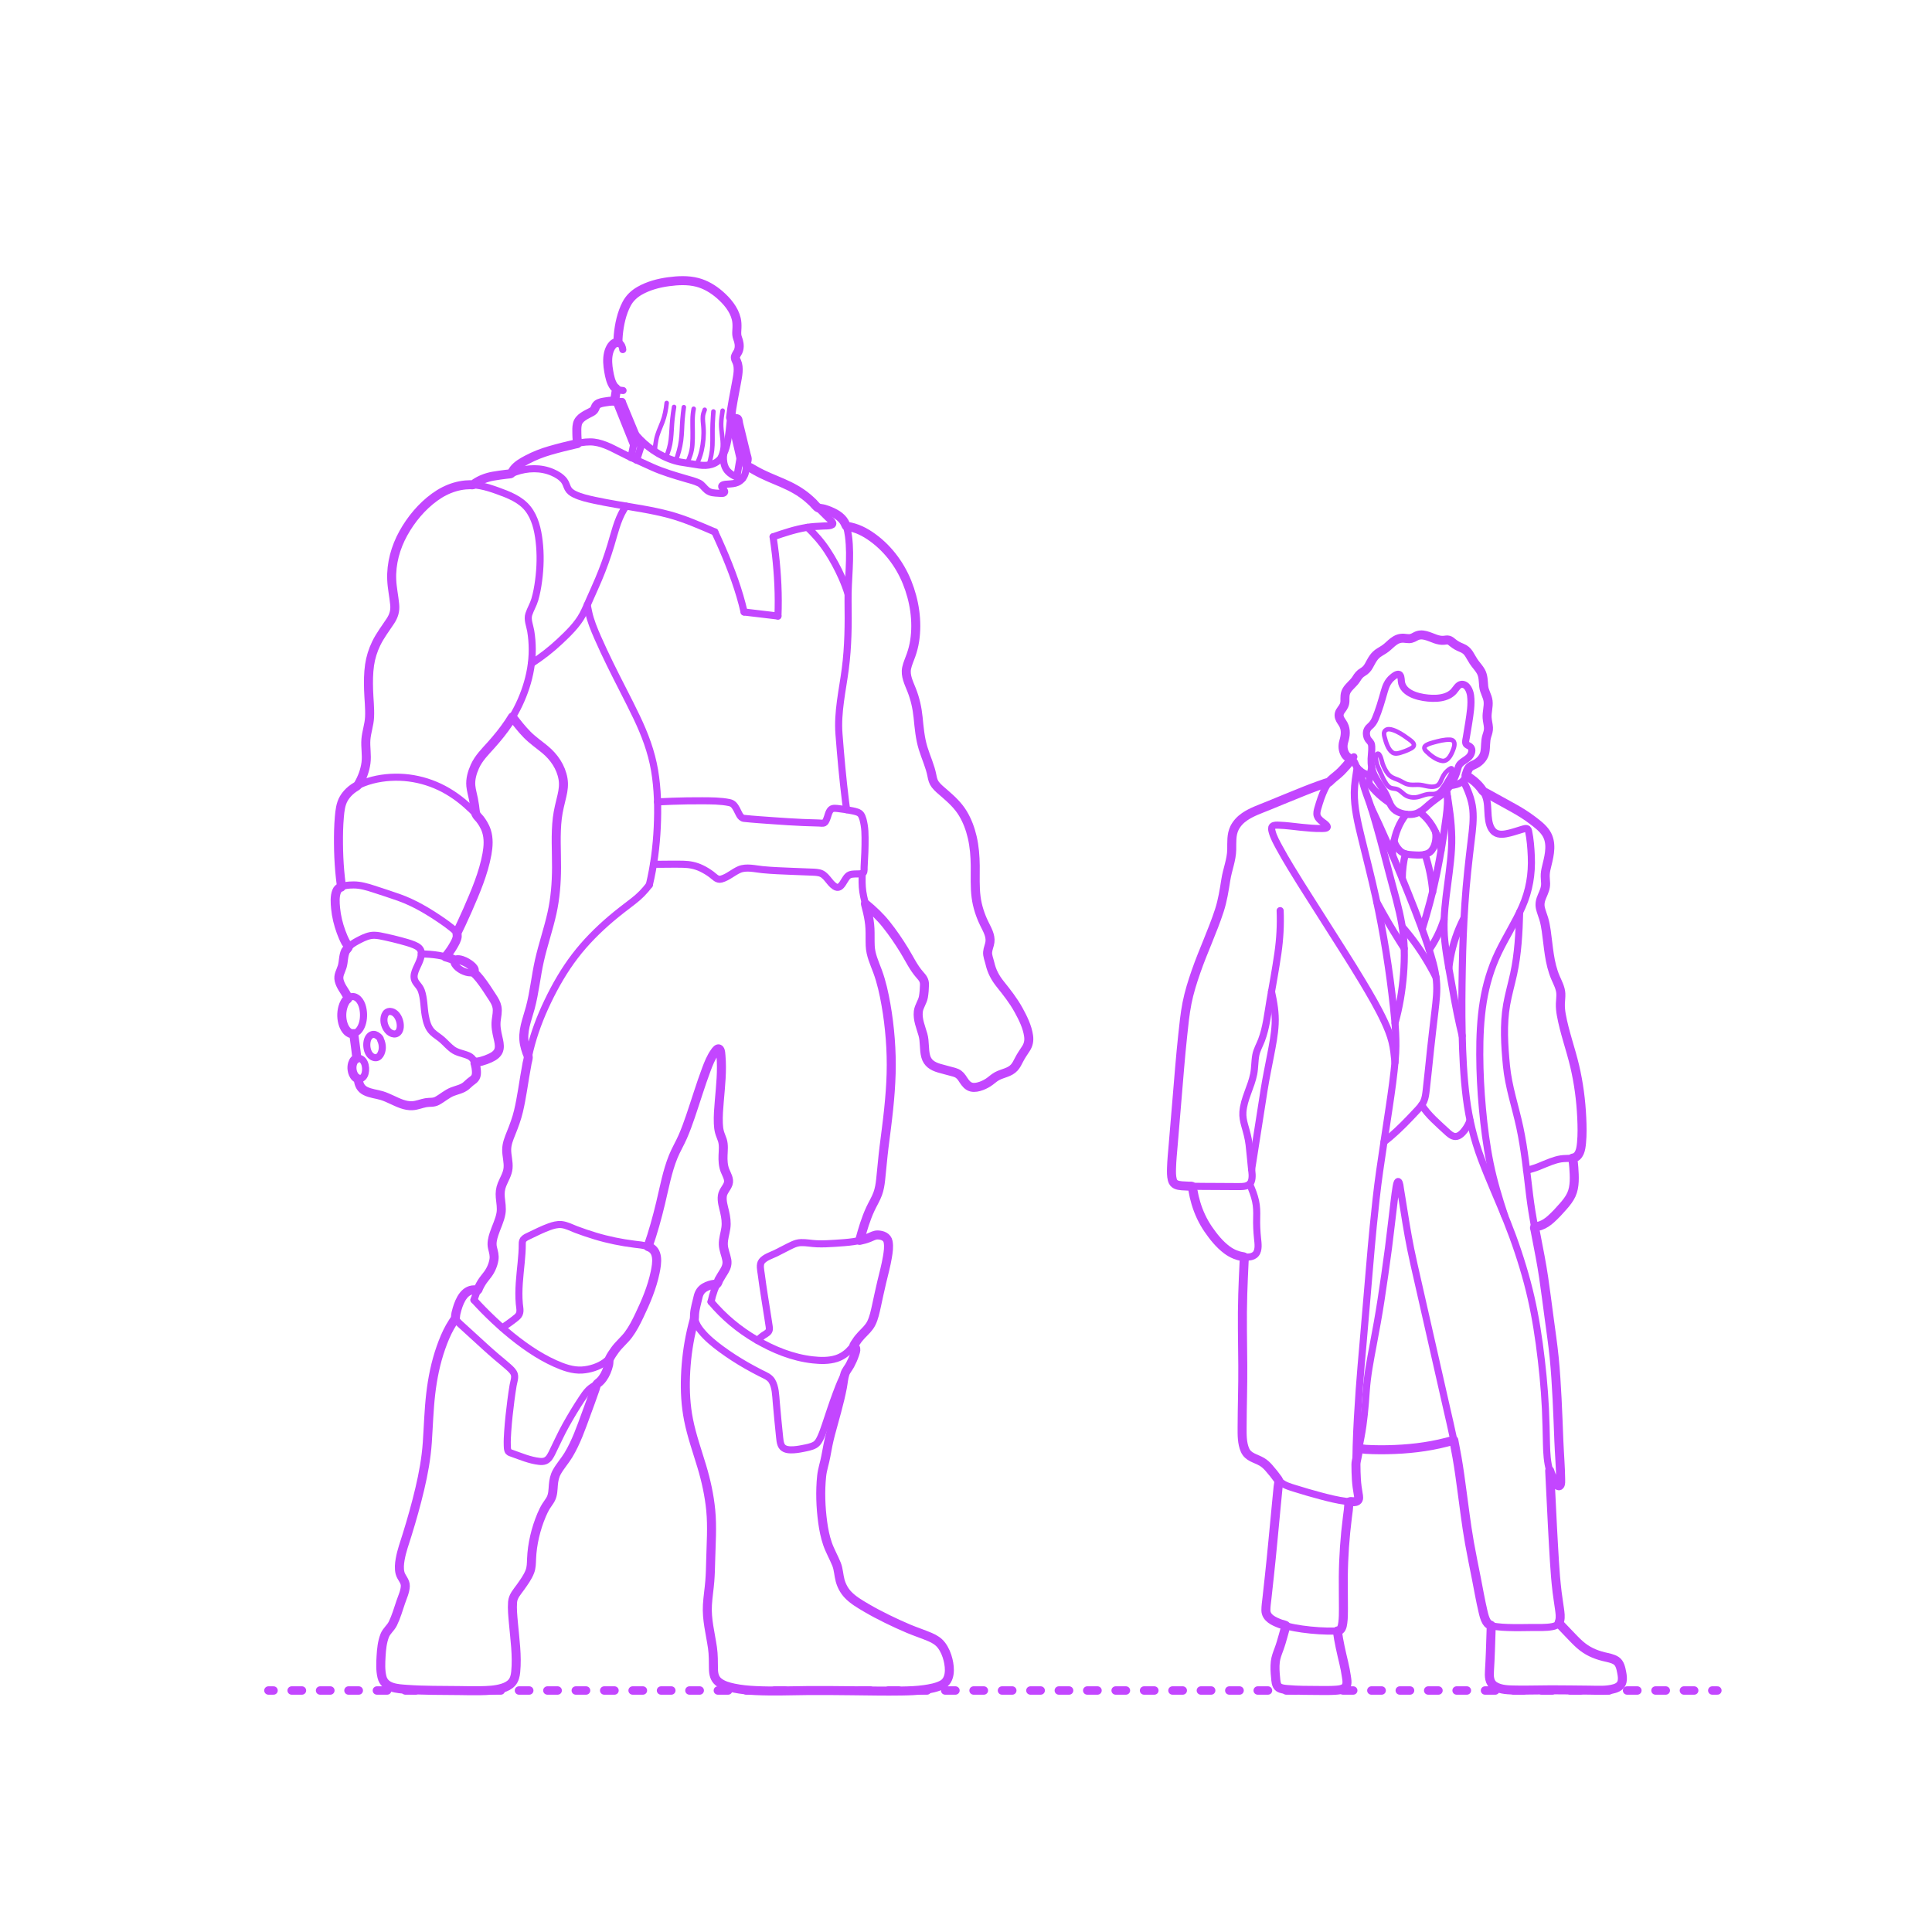 <?xml version="1.0" encoding="utf-8"?>
<!-- Generator: Adobe Illustrator 23.0.6, SVG Export Plug-In . SVG Version: 6.00 Build 0)  -->
<!DOCTYPE svg PUBLIC "-//W3C//DTD SVG 1.1//EN" "http://www.w3.org/Graphics/SVG/1.1/DTD/svg11.dtd">
<svg version="1.1" xmlns:x="http://ns.adobe.com/Extensibility/1.0/" xmlns:i="http://ns.adobe.com/AdobeIllustrator/10.0/" xmlns:graph="http://ns.adobe.com/Graphs/1.0/"
	 xmlns="http://www.w3.org/2000/svg" xmlns:xlink="http://www.w3.org/1999/xlink" x="0px" y="0px" viewBox="0 0 750 750"
	 enable-background="new 0 0 750 750" xml:space="preserve">
<g id="FILL-BACKGROUND">
	<rect fill="#FFFFFF" width="750" height="750"/>
</g>
<g id="N-DIMENSIONS">
</g>
<g id="AG-GUIDES">
</g>
<g id="N-TEXT">
</g>
<g id="AG-DIAGRAM">
	<g id="POLYLINE_452_">
		<g>
			<g>
				
					<line fill="none" stroke="#C346FF" stroke-width="3.25" stroke-linecap="round" stroke-linejoin="round" x1="104.193" y1="656.25" x2="106.193" y2="656.25"/>
				
					<line fill="none" stroke="#C346FF" stroke-width="3.25" stroke-linecap="round" stroke-linejoin="round" stroke-dasharray="4.011,7.019" x1="113.212" y1="656.25" x2="661.184" y2="656.25"/>
				
					<line fill="none" stroke="#C346FF" stroke-width="3.25" stroke-linecap="round" stroke-linejoin="round" x1="664.693" y1="656.25" x2="666.693" y2="656.25"/>
			</g>
		</g>
	</g>
</g>
<g id="AG-DETAILS">
	<g id="POLYLINE_460_">
		
			<path fill="none" stroke="#C346FF" stroke-width="1.75" stroke-linecap="round" stroke-linejoin="round" stroke-miterlimit="10" d="
			M559.14,303.575c0.604-1.207,1.028-2.451,1.893-3.508c0.431-0.526,2.904-3.002,2.719-1.206c-0.09,0.868-0.547,1.759-0.973,2.502
			c-0.981,1.71-2.027,3.494-3.227,5.059c-1.069,1.394-2.175,1.943-3.926,1.83c-1.852-0.12-3.164,0.579-4.901,1.067
			c-1.549,0.435-3.296,0.342-4.738-0.402c-1.497-0.773-2.452-2.361-4.173-2.696c-0.637-0.124-1.305-0.125-1.914-0.369
			c-0.744-0.297-1.289-0.915-1.741-1.555c-0.997-1.413-1.686-3.061-2.383-4.635c-0.568-1.283-1.199-2.559-1.469-3.946
			c-0.15-0.77-0.512-2.649,0.352-3.093c1.135-0.584,1.831,3.203,2.034,3.774c0.495,1.393,1.156,2.77,2.073,3.939
			c1.017,1.296,2.232,1.751,3.726,2.28c1.364,0.483,2.499,1.454,3.906,1.829c1.278,0.341,2.644,0.224,3.948,0.196
			c2.338-0.05,4.649,1.257,6.979,0.587C558.193,304.978,558.74,304.357,559.14,303.575z"/>
	</g>
	<g id="POLYLINE_473_">
		
			<path fill="none" stroke="#C346FF" stroke-width="1.75" stroke-linecap="round" stroke-linejoin="round" stroke-miterlimit="10" d="
			M559.912,295.38c2.357,0.292,3.706-2.928,4.339-4.733c0.555-1.581,0.73-3.4-1.425-3.497c-2.098-0.094-4.381,0.517-6.386,1.067
			c-0.923,0.253-1.907,0.533-2.736,1.033c-1.232,0.743-0.833,1.617,0.068,2.504C555.339,293.296,557.644,295.064,559.912,295.38z"/>
	</g>
	<g id="POLYLINE_474_">
		
			<path fill="none" stroke="#C346FF" stroke-width="1.75" stroke-linecap="round" stroke-linejoin="round" stroke-miterlimit="10" d="
			M540.599,292.153c0.945,0.595,2.069,0.355,3.07,0.045c1.201-0.372,2.418-0.817,3.546-1.376c0.77-0.381,2.032-1.007,1.573-2.046
			c-0.4-0.903-1.624-1.646-2.382-2.199c-1.745-1.275-3.662-2.557-5.737-3.227c-0.909-0.293-2.094-0.514-2.876,0.201
			c-0.715,0.654-0.542,1.655-0.325,2.492C537.972,287.992,538.789,290.938,540.599,292.153z"/>
	</g>
	<g id="POLYLINE_507_">
		
			<path fill="none" stroke="#C346FF" stroke-width="1.75" stroke-linecap="round" stroke-linejoin="round" stroke-miterlimit="10" d="
			M278.828,178.952c0.882-1.823,1.649-3.678,1.746-5.724c0.137-2.914-0.647-5.785-0.616-8.697c0.018-1.722,0.295-3.42,0.561-5.117"
			/>
	</g>
	<g id="POLYLINE_508_">
		
			<path fill="none" stroke="#C346FF" stroke-width="1.75" stroke-linecap="round" stroke-linejoin="round" stroke-miterlimit="10" d="
			M275.138,180.537c0.784-2.537,1.327-5.041,1.425-7.701c0.101-2.739-0.03-5.481,0.08-8.22c0.065-1.632,0.195-3.262,0.301-4.891"/>
	</g>
	<g id="POLYLINE_509_">
		
			<path fill="none" stroke="#C346FF" stroke-width="1.75" stroke-linecap="round" stroke-linejoin="round" stroke-miterlimit="10" d="
			M273.564,159.064c-0.298,0.803-0.602,1.588-0.689,2.446c-0.14,1.396,0.091,2.835,0.197,4.225c0.236,3.12-0.032,6.209-0.734,9.258
			c-0.435,1.885-1.087,3.646-1.955,5.374"/>
	</g>
	<g id="POLYLINE_510_">
		
			<path fill="none" stroke="#C346FF" stroke-width="1.75" stroke-linecap="round" stroke-linejoin="round" stroke-miterlimit="10" d="
			M266.713,179.776c1.143-2.31,1.868-4.503,2.061-7.088c0.241-3.226,0.043-6.464,0.078-9.694c0.016-1.467,0.157-2.88,0.438-4.318"/>
	</g>
	<g id="POLYLINE_511_">
		
			<path fill="none" stroke="#C346FF" stroke-width="1.75" stroke-linecap="round" stroke-linejoin="round" stroke-miterlimit="10" d="
			M262.304,178.959c0.956-2.552,1.709-5.184,2.072-7.889c0.368-2.747,0.35-5.528,0.569-8.287c0.125-1.579,0.31-3.149,0.522-4.718"/>
	</g>
	<g id="POLYLINE_512_">
		
			<path fill="none" stroke="#C346FF" stroke-width="1.75" stroke-linecap="round" stroke-linejoin="round" stroke-miterlimit="10" d="
			M258.505,177.529c0.972-2.205,1.639-4.505,1.915-6.901c0.312-2.71,0.337-5.445,0.628-8.158c0.162-1.508,0.387-3.005,0.63-4.502"/>
	</g>
	<g id="POLYLINE_513_">
		
			<path fill="none" stroke="#C346FF" stroke-width="1.75" stroke-linecap="round" stroke-linejoin="round" stroke-miterlimit="10" d="
			M258.8,156.434c-0.278,2.592-0.734,5.097-1.692,7.53c-0.88,2.234-1.908,4.381-2.369,6.753c-0.284,1.462-0.467,2.959-0.57,4.445"/>
	</g>
</g>
<g id="AG-POP-CULTURE">
	<g id="POLYLINE_398_">
		
			<path fill="none" stroke="#C346FF" stroke-width="2.75" stroke-linecap="round" stroke-linejoin="round" stroke-miterlimit="10" d="
			M527.467,562.432c4.793,0.412,9.603,0.45,14.408,0.237c4.867-0.216,9.736-0.711,14.52-1.639c2.688-0.521,5.337-1.205,7.978-1.926"
			/>
	</g>
	<g id="POLYLINE_453_">
		
			<path fill="none" stroke="#C346FF" stroke-width="2.75" stroke-linecap="round" stroke-linejoin="round" stroke-miterlimit="10" d="
			M568.05,303.036c1.73,3.575,3.291,7.215,3.697,11.207c0.388,3.814-0.107,7.671-0.563,11.455
			c-1.009,8.376-1.954,16.708-2.505,25.129c-0.538,8.212-0.858,16.445-1.012,24.674c-0.16,8.525-0.256,17.055-0.064,25.581
			c0.189,8.393,0.571,16.802,1.622,25.137c1.027,8.139,2.927,16.032,5.815,23.714c3.066,8.157,6.71,16.091,9.941,24.184
			c3.093,7.749,5.759,15.669,7.914,23.729c2.089,7.812,3.567,15.816,4.653,23.826c1.136,8.375,1.981,16.792,2.388,25.237
			c0.219,4.541,0.29,9.084,0.402,13.629c0.085,3.472,0.248,7.051,1.256,10.398c0.486,1.613,1.186,3.207,2.17,4.581
			c0.293,0.409,0.681,1.022,1.164,1.208c0.692,0.267,0.78-0.464,0.848-1.004c0.26-2.069-0.076-4.252-0.186-6.319
			c-0.065-1.217-0.122-2.433-0.172-3.651c-0.382-9.204-0.656-18.42-1.217-27.616c-0.504-8.271-1.478-16.439-2.576-24.648
			c-1.116-8.342-2.064-16.737-3.617-25.013c-1.528-8.143-3.2-16.233-4.209-24.461c-1.083-8.826-1.946-17.727-3.818-26.432
			c-1.715-7.974-4.398-15.745-5.178-23.896c-0.751-7.844-1.284-15.935,0.083-23.74c0.697-3.98,1.835-7.865,2.695-11.81
			c0.862-3.954,1.393-7.969,1.74-11.999c0.344-3.998,0.501-8.004,0.608-12.014"/>
	</g>
	<g id="POLYLINE_454_">
		
			<path fill="none" stroke="#C346FF" stroke-width="2.75" stroke-linecap="round" stroke-linejoin="round" stroke-miterlimit="10" d="
			M605.148,630.023c1.39,1.64,2.911,3.166,4.4,4.716c1.452,1.511,2.888,3.041,4.512,4.372c2.99,2.451,6.264,3.449,9.961,4.372
			c1.352,0.337,2.99,0.672,3.989,1.723c1.124,1.184,1.439,3.289,1.672,4.839c0.161,1.069,0.244,2.25-0.147,3.281
			c-0.492,1.298-1.758,1.913-3.022,2.249c-3.311,0.881-6.973,0.565-10.366,0.536c-4.836-0.042-9.674-0.135-14.51-0.118
			c-4.609,0.017-9.233,0.207-13.84,0.071c-2.533-0.075-5.644-0.116-7.81-1.653c-2.191-1.555-1.882-4.323-1.727-6.674
			c0.326-4.931,0.416-9.882,0.602-14.82c0.024-0.628,0.047-1.257,0.071-1.885"/>
	</g>
	<g id="POLYLINE_455_">
		
			<path fill="none" stroke="#C346FF" stroke-width="2.75" stroke-linecap="round" stroke-linejoin="round" stroke-miterlimit="10" d="
			M601.588,570.917c0.348,7.023,0.697,14.046,1.045,21.069c0.282,5.68,0.576,11.366,0.993,17.038
			c0.227,3.082,0.495,6.162,0.867,9.23c0.346,2.857,0.981,5.703,1.135,8.579c0.055,1.025,0.074,2.192-0.438,3.114
			c-0.522,0.941-1.551,1.311-2.552,1.5c-2.582,0.49-5.357,0.301-7.973,0.34c-3.111,0.046-6.221,0.106-9.331-0.002
			c-1.449-0.05-2.903-0.121-4.341-0.316c-1.077-0.146-2.314-0.326-3.182-1.033c-1.658-1.351-2.04-4.413-2.443-6.35
			c-0.683-3.284-1.314-6.581-1.97-9.87c-1.209-6.055-2.44-12.106-3.452-18.198c-1.126-6.775-1.934-13.605-2.853-20.41
			c-0.759-5.623-1.624-11.223-2.777-16.781c-0.853-4.114-1.823-8.205-2.754-12.302c-1.926-8.478-3.852-16.956-5.777-25.434
			c-1.835-8.079-3.67-16.157-5.505-24.236c-0.909-4-1.847-7.996-2.658-12.018c-1.315-6.522-2.326-13.096-3.377-19.664
			c-0.189-1.183-0.371-2.367-0.584-3.546c-0.09-0.498-0.23-2.631-0.802-2.942c-0.599-0.325-0.92,2.263-0.984,2.653
			c-0.233,1.405-0.411,2.82-0.587,4.233c-0.787,6.307-1.475,12.627-2.288,18.93c-0.863,6.694-1.863,13.368-2.867,20.042
			c-0.892,5.932-1.99,11.826-3.101,17.72c-1.109,5.884-2.249,11.734-2.656,17.719c-0.412,6.063-0.901,12.025-2.057,17.999
			c-0.65,3.357-1.299,6.714-1.949,10.072"/>
	</g>
	<g id="POLYLINE_456_">
		
			<path fill="none" stroke="#C346FF" stroke-width="2.75" stroke-linecap="round" stroke-linejoin="round" stroke-miterlimit="10" d="
			M532.277,313.503c2.068,4.349,4.093,8.715,6.022,13.128c1.923,4.398,3.777,8.826,5.593,13.269
			c1.854,4.537,3.701,9.078,5.479,13.646c1.779,4.571,3.499,9.173,5.018,13.838c1.404,4.313,2.764,8.737,3.223,13.267
			c0.4,3.952-0.105,7.883-0.558,11.807c-0.573,4.959-1.185,9.914-1.712,14.878c-0.568,5.345-1.092,10.696-1.71,16.036
			c-0.161,1.392-0.341,2.828-0.902,4.126c-0.673,1.559-1.901,2.789-3.043,4.01c-3.161,3.385-6.389,6.732-9.91,9.747
			c-0.808,0.692-1.639,1.354-2.487,1.995"/>
	</g>
	<g id="POLYLINE_457_">
		
			<path fill="none" stroke="#C346FF" stroke-width="2.75" stroke-linecap="round" stroke-linejoin="round" stroke-miterlimit="10" d="
			M551.886,428.972c2.508,3.933,6.265,7.081,9.651,10.227c0.921,0.856,2.085,1.972,3.431,1.991c1.516,0.021,2.776-1.367,3.632-2.48
			c0.867-1.126,1.58-2.404,2.042-3.749"/>
	</g>
	<g id="POLYLINE_458_">
		
			<path fill="none" stroke="#C346FF" stroke-width="2.75" stroke-linecap="round" stroke-linejoin="round" stroke-miterlimit="10" d="
			M557.455,379.36c-2.816-5.54-6.117-10.868-9.944-15.769c-1.022-1.309-2.09-2.578-3.172-3.837"/>
	</g>
	<g id="POLYLINE_459_">
		
			<path fill="none" stroke="#C346FF" stroke-width="2.75" stroke-linecap="round" stroke-linejoin="round" stroke-miterlimit="10" d="
			M554.814,368.696c2.504-3.637,4.425-7.624,5.766-11.832"/>
	</g>
	<g id="POLYLINE_461_">
		
			<path fill="none" stroke="#C346FF" stroke-width="2.75" stroke-linecap="round" stroke-linejoin="round" stroke-miterlimit="10" d="
			M569.226,286.228c-0.109,0.611-0.287,1.284-0.253,1.914c0.045,0.834,0.561,1.05,1.233,1.392c1.31,0.666,1.403,1.869,0.841,3.172
			c-1.047,2.426-4.337,2.705-4.999,5.28c-0.721,2.804-1.81,5.328-3.56,7.665c-2.079,2.777-5.059,4.357-7.645,6.576
			c-1.84,1.578-3.544,3.374-6.028,3.816c-2.022,0.36-4.257,0.021-6.115-0.84c-2.533-1.175-3.14-3.273-4.154-5.661
			c-1.312-3.089-3.596-5.63-5.064-8.635c-0.978-2.002-1.3-4.137-1.22-6.357c0.056-1.565,0.33-3.141,0.242-4.708
			c-0.026-0.464-0.076-0.948-0.297-1.365c-0.412-0.778-1.148-1.224-1.458-2.09c-0.59-1.646-0.401-3.199,0.949-4.333
			c1.024-0.861,1.658-1.787,2.177-3.007c1.44-3.384,2.447-6.976,3.455-10.507c0.626-2.193,1.33-4.023,3.116-5.534
			c0.626-0.53,2.273-1.896,3.016-0.954c0.618,0.783,0.409,2.261,0.669,3.212c1.241,4.542,7.919,5.709,11.833,5.82
			c2.151,0.061,4.429-0.172,6.367-1.174c0.738-0.381,1.399-0.875,1.969-1.481c0.836-0.887,1.691-2.665,3.046-2.777
			c2.207-0.183,3.293,2.556,3.529,4.328c0.458,3.448-0.194,7.144-0.707,10.553C569.883,282.436,569.557,284.331,569.226,286.228z"/>
	</g>
	<g id="POLYLINE_462_">
		
			<path fill="none" stroke="#C346FF" stroke-width="2.75" stroke-linecap="round" stroke-linejoin="round" stroke-miterlimit="10" d="
			M559.41,330.142c-0.615-4.421-2.476-8.955-5.465-12.303c-0.858-0.961-1.813-1.826-2.807-2.644"/>
	</g>
	<g id="POLYLINE_463_">
		
			<path fill="none" stroke="#C346FF" stroke-width="2.75" stroke-linecap="round" stroke-linejoin="round" stroke-miterlimit="10" d="
			M545.859,316.085c-2.742,3.506-4.263,7.469-4.957,11.866c-0.207,1.313-0.332,2.642-0.318,3.972"/>
	</g>
	<g id="POLYLINE_464_">
		
			<path fill="none" stroke="#C346FF" stroke-width="2.75" stroke-linecap="round" stroke-linejoin="round" stroke-miterlimit="10" d="
			M557.281,323.036c0.461,2.427-0.112,5.998-2.095,7.677c-1.757,1.488-4.739,1.257-6.881,1.115c-1.966-0.13-3.659-0.311-5.072-1.813
			c-0.924-0.982-1.71-2.211-2.063-3.525"/>
	</g>
	<g id="POLYLINE_465_">
		
			<path fill="none" stroke="#C346FF" stroke-width="2.75" stroke-linecap="round" stroke-linejoin="round" stroke-miterlimit="10" d="
			M553.203,331.63c1.57,4.746,2.57,9.627,2.985,14.611"/>
	</g>
	<g id="POLYLINE_466_">
		
			<path fill="none" stroke="#C346FF" stroke-width="2.75" stroke-linecap="round" stroke-linejoin="round" stroke-miterlimit="10" d="
			M545.557,331.485c-0.774,3.136-1.168,6.312-1.193,9.542"/>
	</g>
	<g id="POLYLINE_467_">
		
			<path fill="none" stroke="#C346FF" stroke-width="2.75" stroke-linecap="round" stroke-linejoin="round" stroke-miterlimit="10" d="
			M541.554,397.14c1.716-6.18,2.774-12.542,3.288-18.933c0.514-6.392,0.451-12.844-0.62-19.178
			c-1.112-6.577-3.084-13.045-4.773-19.489c-1.702-6.496-3.363-13.007-5.21-19.464c-0.92-3.218-1.843-6.442-2.995-9.586
			c-1.093-2.982-2.127-5.912-2.799-9.022c-0.167-0.773-0.318-1.55-0.467-2.327"/>
	</g>
	<g id="POLYLINE_468_">
		
			<path fill="none" stroke="#C346FF" stroke-width="2.75" stroke-linecap="round" stroke-linejoin="round" stroke-miterlimit="10" d="
			M545.12,368.196c-2.878-4.503-5.671-9.058-8.286-13.72c-0.794-1.415-1.573-2.837-2.35-4.261"/>
	</g>
	<g id="POLYLINE_469_">
		
			<path fill="none" stroke="#C346FF" stroke-width="2.75" stroke-linecap="round" stroke-linejoin="round" stroke-miterlimit="10" d="
			M541.53,412.431c-0.28-2.709-0.517-5.427-1.18-8.076c-0.681-2.717-1.755-5.319-2.939-7.851
			c-2.484-5.313-5.473-10.373-8.474-15.405c-2.436-4.083-4.967-8.114-7.515-12.128c-4.22-6.648-8.441-13.297-12.661-19.945
			c-2.651-4.177-5.308-8.347-7.858-12.587c-1.481-2.462-2.943-4.937-4.305-7.466c-1.055-1.957-2.215-4.014-2.775-6.183
			c-0.161-0.624-0.377-1.5,0.138-2.012c0.562-0.559,1.736-0.463,2.471-0.442c2.925,0.084,5.853,0.536,8.761,0.821
			c2.572,0.252,5.182,0.517,7.77,0.463c0.505-0.011,2.177,0.085,2.294-0.583c0.121-0.689-1.873-1.922-2.261-2.255
			c-0.666-0.572-1.379-1.221-1.655-2.082c-0.312-0.975-0.021-2.029,0.251-2.979c0.723-2.526,1.549-5.077,2.696-7.445
			c0.744-1.535,1.667-2.828,2.989-3.92c2.065-1.706,3.931-3.452,5.691-5.479c0.885-1.019,1.737-2.066,2.594-3.108"/>
	</g>
	<g id="POLYLINE_470_">
		
			<path fill="none" stroke="#C346FF" stroke-width="2.75" stroke-linecap="round" stroke-linejoin="round" stroke-miterlimit="10" d="
			M531.89,300.988c-1.986-0.4-3.916-1.485-5.129-3.131c-0.577-0.783-0.71-1.985-1.423-2.608c-1.044-0.912-2.32-1.094-3.107-2.368
			c-0.444-0.719-0.724-1.55-0.844-2.386c-0.202-1.407,0.304-2.582,0.637-3.918c0.276-1.11,0.31-2.284,0.114-3.411
			c-0.242-1.392-0.956-2.371-1.661-3.55c-0.687-1.149-0.918-2.395-0.158-3.573c0.826-1.281,1.731-2.101,1.781-3.729
			c0.049-1.593-0.128-2.97,0.75-4.401c0.687-1.121,1.712-1.969,2.594-2.926c0.75-0.813,1.195-1.765,1.824-2.663
			c0.875-1.247,2.461-1.565,3.405-2.752c0.948-1.192,1.425-2.692,2.238-3.969c0.604-0.949,1.405-1.663,2.358-2.254
			c1.31-0.811,2.527-1.51,3.675-2.547c1.102-0.996,2.203-2.052,3.578-2.666c1.657-0.739,3.009-0.118,4.692-0.151
			c1.618-0.032,2.7-1.548,4.351-1.577c3.025-0.053,5.608,2.371,8.654,2.186c0.638-0.039,1.299-0.241,1.939-0.137
			c0.688,0.112,1.233,0.588,1.753,1.017c1.279,1.056,2.511,1.555,4.003,2.224c1.546,0.694,2.3,2.009,3.112,3.42
			c0.911,1.585,2.02,2.943,3.096,4.413c1.424,1.946,1.629,3.837,1.798,6.214c0.078,1.103,0.219,2.138,0.624,3.171
			c0.454,1.157,1.059,2.238,1.153,3.5c0.105,1.417-0.217,2.838-0.351,4.242c-0.131,1.383,0.007,2.679,0.234,4.047
			c0.195,1.173,0.376,2.276,0.087,3.448c-0.289,1.174-0.801,2.264-0.941,3.475c-0.251,2.175,0.135,4.488-1.111,6.42
			c-0.719,1.116-1.792,2.013-2.953,2.642c-1.237,0.669-2.305,0.966-2.894,2.382c-0.545,1.309-0.74,2.868-1.712,3.961
			c-0.715,0.804-1.768,1.231-2.779,1.531c-0.732,0.217-1.492,0.351-2.257,0.346"/>
	</g>
	<g id="POLYLINE_471_">
		
			<path fill="none" stroke="#C346FF" stroke-width="2.75" stroke-linecap="round" stroke-linejoin="round" stroke-miterlimit="10" d="
			M552.083,360.728c2.217-7.181,4.178-14.368,5.679-21.735c1.471-7.217,2.68-14.505,3.634-21.809c0.459-3.514,0.81-6.899,0.18-10.41
			"/>
	</g>
	<g id="POLYLINE_472_">
		
			<path fill="none" stroke="#C346FF" stroke-width="2.75" stroke-linecap="round" stroke-linejoin="round" stroke-miterlimit="10" d="
			M539.388,311.634c-1.924-1.282-3.726-2.769-5.347-4.418c-0.72-0.733-1.402-1.503-2.044-2.305c-0.654-0.818-0.61-1.354-0.42-2.326
			c0.301-1.54,0.603-3.08,0.904-4.621"/>
	</g>
	<g id="POLYLINE_475_">
		
			<path fill="none" stroke="#C346FF" stroke-width="2.75" stroke-linecap="round" stroke-linejoin="round" stroke-miterlimit="10" d="
			M567.625,402.123c-1.418-5.735-2.554-11.524-3.567-17.343c-1.121-6.439-2.473-12.904-3.179-19.406
			c-0.629-5.801-0.193-11.538,0.495-17.311c0.733-6.152,1.734-12.29,2.094-18.481c0.351-6.04-0.264-11.985-1.178-17.949
			c-0.12-0.781-0.239-1.561-0.359-2.342"/>
	</g>
	<g id="POLYLINE_476_">
		
			<path fill="none" stroke="#C346FF" stroke-width="2.75" stroke-linecap="round" stroke-linejoin="round" stroke-miterlimit="10" d="
			M562.46,375.61c0.631-5.273,1.937-10.435,4.005-15.331c0.577-1.367,1.214-2.705,1.889-4.026"/>
	</g>
	<g id="POLYLINE_477_">
		
			<path fill="none" stroke="#C346FF" stroke-width="2.75" stroke-linecap="round" stroke-linejoin="round" stroke-miterlimit="10" d="
			M584.108,471.919c-2.197-6.67-4.236-13.373-5.638-20.262c-1.432-7.037-2.338-14.175-2.999-21.323
			c-0.642-6.936-1-13.91-1.027-20.876c-0.027-6.878,0.262-13.794,1.359-20.592c1.063-6.585,2.959-13.002,5.84-19.026
			c2.902-6.069,6.588-11.737,9.293-17.904c2.728-6.218,3.807-12.632,3.519-19.408c-0.141-3.319-0.405-6.78-1.091-10.036
			c-0.273-1.299-1.451-0.84-2.439-0.556c-1.611,0.463-3.194,1.026-4.823,1.427c-1.848,0.455-4.205,0.947-5.881-0.277
			c-1.898-1.387-2.332-4.174-2.523-6.352c-0.227-2.592-0.037-5.284-1.017-7.746c-0.854-2.148-2.431-3.993-4.149-5.508
			c-1.058-0.933-2.209-1.763-3.437-2.459"/>
	</g>
	<g id="POLYLINE_478_">
		
			<path fill="none" stroke="#C346FF" stroke-width="2.75" stroke-linecap="round" stroke-linejoin="round" stroke-miterlimit="10" d="
			M592.62,454.364c1.542-0.451,3.089-0.857,4.584-1.454c1.626-0.648,3.224-1.366,4.87-1.964c1.254-0.456,2.54-0.862,3.861-1.069
			c1.329-0.208,2.668-0.126,4.004-0.226c0.946-0.071,1.878-0.284,2.53-1.034c0.768-0.883,1.06-2.146,1.258-3.272
			c0.571-3.245,0.47-6.66,0.365-9.94c-0.225-7.062-1.088-14.124-2.674-21.012c-1.613-7.004-4.241-13.821-5.405-20.92
			c-0.253-1.541-0.333-3.082-0.238-4.641c0.071-1.165,0.229-2.344,0.112-3.511c-0.245-2.438-1.635-4.638-2.499-6.884
			c-2.433-6.323-2.234-13.139-3.586-19.691c-0.51-2.473-1.864-4.87-1.99-7.403c-0.11-2.227,1.325-4.088,1.929-6.145
			c0.537-1.831,0.04-3.702,0.114-5.568c0.115-2.899,1.321-5.643,1.683-8.511c0.522-4.13-0.591-7.512-3.688-10.275
			c-5.025-4.484-11.007-7.548-16.864-10.778c-1.747-0.964-3.494-1.927-5.242-2.891"/>
	</g>
	<g id="POLYLINE_479_">
		
			<path fill="none" stroke="#C346FF" stroke-width="2.75" stroke-linecap="round" stroke-linejoin="round" stroke-miterlimit="10" d="
			M496.952,353.503c0.224,5.573-0.078,11.023-0.874,16.543c-0.895,6.199-2.053,12.364-3.111,18.537
			c-0.865,5.047-1.423,10.396-3.252,15.207c-0.727,1.912-1.809,3.71-2.199,5.737c-0.467,2.429-0.357,4.934-0.827,7.369
			c-0.968,5.019-3.83,9.643-4.197,14.784c-0.126,1.759,0.207,3.476,0.689,5.16c0.713,2.488,1.397,4.881,1.713,7.458
			c0.355,2.892,0.568,5.803,0.879,8.7c0.193,1.799,0.621,3.989-0.069,5.738c-0.781,1.981-3.368,1.896-5.141,1.897
			c-3.093,0.002-6.187-0.035-9.28-0.052c-2.838-0.016-5.676-0.014-8.513-0.073c-1.28-0.027-2.562-0.067-3.838-0.17
			c-0.989-0.08-2.221-0.115-3.01-0.793c-1.479-1.27-1.185-4.411-1.139-6.122c0.049-1.798,0.194-3.589,0.344-5.381
			c0.62-7.417,1.241-14.835,1.861-22.252c0.428-5.123,0.805-10.253,1.297-15.371c0.571-5.947,1.071-11.918,1.957-17.828
			c0.831-5.544,2.421-10.901,4.309-16.169c1.964-5.48,4.227-10.838,6.344-16.258c2.005-5.134,3.692-10.232,4.521-15.696
			c0.438-2.885,0.935-5.685,1.71-8.5c0.77-2.797,1.028-5.425,1.039-8.321c0.013-3.171,0.441-6.023,2.587-8.471
			c2.877-3.282,7.363-4.655,11.271-6.25c5.433-2.218,10.839-4.514,16.315-6.621c2.542-0.978,5.101-1.9,7.683-2.768"/>
	</g>
	<g id="POLYLINE_480_">
		
			<path fill="none" stroke="#C346FF" stroke-width="2.75" stroke-linecap="round" stroke-linejoin="round" stroke-miterlimit="10" d="
			M485.096,459.673c0.965,2.117,1.807,4.298,2.31,6.575c0.467,2.114,0.498,4.224,0.437,6.378c-0.078,2.75,0.047,5.392,0.329,8.128
			c0.187,1.812,0.61,4.464-0.658,5.998c-1.249,1.51-3.72,1.346-5.461,1.017c-1.6-0.302-3.141-0.897-4.535-1.736
			c-3.916-2.357-7.06-6.473-9.426-10.301c-2.546-4.121-4.181-8.8-4.979-13.569c-0.092-0.549-0.171-1.099-0.239-1.652"/>
	</g>
	<g id="POLYLINE_481_">
		
			<path fill="none" stroke="#C346FF" stroke-width="2.75" stroke-linecap="round" stroke-linejoin="round" stroke-miterlimit="10" d="
			M610.488,449.594c0.579,2.865,0.615,5.823,0.542,8.736c-0.043,1.71-0.202,3.427-0.846,5.025c-0.732,1.817-1.986,3.39-3.259,4.857
			c-1.714,1.973-3.522,3.988-5.549,5.648c-1.681,1.377-3.57,2.143-5.679,2.599"/>
	</g>
	<g id="POLYLINE_482_">
		
			<path fill="none" stroke="#C346FF" stroke-width="2.75" stroke-linecap="round" stroke-linejoin="round" stroke-miterlimit="10" d="
			M493.585,384.908c0.913,4.172,1.645,8.332,1.427,12.621c-0.209,4.115-1.016,8.159-1.789,12.196
			c-0.843,4.403-1.766,8.799-2.476,13.226c-0.825,5.15-1.617,10.306-2.426,15.459c-0.799,5.094-1.599,10.188-2.398,15.283
			c-0.014,0.09-0.028,0.18-0.042,0.27"/>
	</g>
	<g id="POLYLINE_483_">
		
			<path fill="none" stroke="#C346FF" stroke-width="2.75" stroke-linecap="round" stroke-linejoin="round" stroke-miterlimit="10" d="
			M483.05,487.917c-0.333,7.278-0.717,14.556-0.744,21.844c-0.03,7.993,0.113,15.99,0.17,23.982
			c0.046,6.331-0.174,12.652-0.274,18.982c-0.067,4.251-0.626,10.728,3.884,13.023c2.101,1.069,4.143,1.675,5.835,3.385
			c1.868,1.887,3.128,4.341,5.118,6.103c1.571,1.391,3.656,1.961,5.617,2.573c3.297,1.03,6.615,2.005,9.955,2.887
			c3.269,0.864,6.585,1.708,9.945,2.131c1.764,0.222,5.069,0.781,4.842-1.89c-0.115-1.356-0.475-2.69-0.629-4.044
			c-0.188-1.656-0.283-3.325-0.334-4.991c-0.108-3.491-0.057-6.982,0.038-10.473c0.199-7.331,0.675-14.651,1.18-21.967
			c0.417-6.038,0.982-12.066,1.496-18.097c0.834-9.784,1.668-19.567,2.503-29.351c0.455-5.338,0.906-10.678,1.444-16.008
			c0.719-7.128,1.46-14.252,2.479-21.345c1.193-8.298,2.482-16.582,3.722-24.873c0.923-6.165,1.805-12.356,2.345-18.567
			c0.592-6.811,0.041-13.554-0.703-20.33c-0.777-7.079-1.712-14.143-2.841-21.175c-1.163-7.246-2.501-14.459-4.081-21.625
			c-1.679-7.614-3.633-15.171-5.477-22.746c-1.409-5.789-2.87-11.766-2.793-17.76c0.042-3.241,0.611-6.434,1.088-9.631"/>
	</g>
	<g id="POLYLINE_484_">
		
			<path fill="none" stroke="#C346FF" stroke-width="2.75" stroke-linecap="round" stroke-linejoin="round" stroke-miterlimit="10" d="
			M523.872,582.96c-0.65,4.649-1.249,9.301-1.674,13.977c-0.399,4.392-0.615,8.803-0.697,13.212
			c-0.086,4.616,0.01,9.23,0.018,13.846c0.003,2.07,0.03,4.179-0.281,6.231c-0.114,0.752-0.247,1.649-0.728,2.261
			c-0.49,0.624-1.263,0.672-1.999,0.692c-4.328,0.113-8.74-0.194-13.025-0.789c-3.732-0.518-7.644-1.343-10.983-3.156
			c-1.368-0.743-2.803-1.744-3.038-3.397c-0.232-1.626,0.153-3.404,0.329-5.02c0.43-3.933,0.888-7.865,1.271-11.803
			c0.563-5.782,1.126-11.565,1.69-17.347c0.523-5.372,1.047-10.744,1.57-16.116c0.03-0.309,0.06-0.617,0.09-0.926"/>
	</g>
	<g id="POLYLINE_485_">
		
			<path fill="none" stroke="#C346FF" stroke-width="2.75" stroke-linecap="round" stroke-linejoin="round" stroke-miterlimit="10" d="
			M519.152,633.145c0.733,5.451,2.321,10.68,3.257,16.086c0.292,1.683,1.239,4.847-0.487,6.067c-1.468,1.037-3.83,0.91-5.509,0.937
			c-5.456,0.086-11.005,0.111-16.446-0.338c-1.389-0.115-3.527-0.206-4.224-1.664c-0.386-0.808-0.428-1.824-0.526-2.695
			c-0.151-1.334-0.246-2.677-0.256-4.021c-0.017-2.266,0.391-4.274,1.186-6.385c1.031-2.736,1.802-5.526,2.585-8.341
			c0.158-0.569,0.317-1.139,0.475-1.708"/>
	</g>
	<g id="POLYLINE_486_">
		
			<line fill="none" stroke="#C346FF" stroke-width="2.75" stroke-linecap="round" stroke-linejoin="round" stroke-miterlimit="10" x1="302.004" y1="239.143" x2="288.857" y2="237.583"/>
	</g>
	<g id="POLYLINE_487_">
		
			<path fill="none" stroke="#C346FF" stroke-width="2.75" stroke-linecap="round" stroke-linejoin="round" stroke-miterlimit="10" d="
			M288.857,237.583c-0.956-4.168-2.183-8.264-3.597-12.299c-1.438-4.105-3.057-8.148-4.78-12.141
			c-0.963-2.23-1.971-4.439-2.988-6.645"/>
	</g>
	<g id="POLYLINE_488_">
		
			<path fill="none" stroke="#C346FF" stroke-width="2.75" stroke-linecap="round" stroke-linejoin="round" stroke-miterlimit="10" d="
			M302.004,239.143c0.328-8.04-0.078-16.048-0.993-24.039c-0.257-2.243-0.575-4.478-0.901-6.712"/>
	</g>
	<g id="POLYLINE_489_">
		
			<path fill="none" stroke="#C346FF" stroke-width="2.75" stroke-linecap="round" stroke-linejoin="round" stroke-miterlimit="10" d="
			M277.492,206.497c-5.839-2.485-11.617-5.079-17.763-6.723c-6.71-1.795-13.645-2.755-20.476-3.951
			c-2.809-0.492-5.618-0.989-8.404-1.599c-2.669-0.585-5.469-1.187-7.932-2.41c-1.017-0.505-1.915-1.165-2.457-2.191
			c-0.533-1.011-0.749-2.123-1.463-3.042c-1.13-1.454-2.837-2.463-4.502-3.186c-4.528-1.97-9.753-1.799-14.361-0.177
			c-0.596,0.21-1.183,0.445-1.759,0.706"/>
	</g>
	<g id="POLYLINE_490_">
		
			<path fill="none" stroke="#C346FF" stroke-width="2.75" stroke-linecap="round" stroke-linejoin="round" stroke-miterlimit="10" d="
			M252.067,343.524c1.751-7.337,2.728-14.832,3.077-22.364c0.342-7.374,0.197-14.84-1.042-22.131
			c-1.235-7.268-3.827-14.076-6.999-20.704c-3.32-6.938-6.966-13.717-10.336-20.631c-1.647-3.379-3.262-6.777-4.765-10.224
			c-1.394-3.196-2.754-6.435-3.484-9.858c-0.197-0.923-0.377-1.85-0.565-2.774"/>
	</g>
	<g id="POLYLINE_491_">
		
			<path fill="none" stroke="#C346FF" stroke-width="2.75" stroke-linecap="round" stroke-linejoin="round" stroke-miterlimit="10" d="
			M205.142,410.201c-1.297-3.193-2.216-6.587-1.709-10.052c0.347-2.367,1.165-4.658,1.862-6.936c0.676-2.209,1.202-4.449,1.623-6.72
			c0.952-5.127,1.666-10.296,2.917-15.363c1.241-5.025,2.865-9.951,4.071-14.986c1.125-4.697,1.812-9.454,2.021-14.28
			c0.24-5.569,0.095-11.147,0.079-16.72c-0.014-4.65,0.405-9.167,1.514-13.689c0.915-3.731,1.751-7.216,0.607-10.983
			c-1.134-3.734-3.403-6.903-6.379-9.387c-1.929-1.61-4.021-3.018-5.876-4.719c-1.726-1.583-3.274-3.352-4.74-5.175
			c-0.755-0.938-1.486-1.896-2.216-2.853"/>
	</g>
	<g id="POLYLINE_492_">
		
			<path fill="none" stroke="#C346FF" stroke-width="2.75" stroke-linecap="round" stroke-linejoin="round" stroke-miterlimit="10" d="
			M206.296,257.584c3.907-2.555,7.567-5.375,10.973-8.573c3.318-3.117,6.855-6.503,9.006-10.567
			c1.003-1.895,1.811-3.903,2.683-5.861c1.139-2.556,2.293-5.106,3.386-7.682c1.843-4.347,3.423-8.771,4.793-13.288
			c1.396-4.606,2.511-9.63,5.009-13.799c0.274-0.458,0.568-0.904,0.877-1.339"/>
	</g>
	<g id="POLYLINE_493_">
		
			<path fill="none" stroke="#C346FF" stroke-width="2.75" stroke-linecap="round" stroke-linejoin="round" stroke-miterlimit="10" d="
			M198.376,183.924c-3.979,0.347-8.32,0.697-11.944,2.511c-0.993,0.497-1.939,1.087-2.837,1.741"/>
	</g>
	<g id="POLYLINE_494_">
		
			<path fill="none" stroke="#C346FF" stroke-width="2.75" stroke-linecap="round" stroke-linejoin="round" stroke-miterlimit="10" d="
			M184.806,316.168c-0.448-2.514-0.772-5.05-1.339-7.542c-0.4-1.759-0.832-3.521-0.702-5.338c0.308-4.326,2.576-8.213,5.431-11.348
			c3.5-3.843,6.94-7.735,9.78-12.104c2.628-4.042,4.709-8.442,6.212-13.023c1.564-4.769,2.452-9.735,2.429-14.761
			c-0.011-2.38-0.196-4.766-0.592-7.113c-0.347-2.059-1.419-4.442-0.729-6.523c0.646-1.949,1.739-3.693,2.322-5.684
			c0.696-2.378,1.139-4.832,1.464-7.287c0.677-5.113,0.816-10.34,0.201-15.465c-0.522-4.355-1.566-8.976-4.339-12.492
			c-2.912-3.693-7.548-5.447-11.832-6.993c-4.274-1.542-8.531-2.756-13.115-2.169c-4.474,0.573-8.598,2.56-12.134,5.313
			c-3.748,2.918-6.957,6.563-9.559,10.528c-2.613,3.981-4.583,8.388-5.565,13.058c-1.055,5.015-0.588,9.871,0.151,14.886
			c0.275,1.869,0.667,3.867,0.227,5.742c-0.465,1.98-1.845,3.659-2.983,5.289c-2.79,3.998-5.227,8.144-6.29,12.954
			c-1.026,4.638-0.877,9.485-0.644,14.199c0.14,2.816,0.435,5.685,0.249,8.506c-0.148,2.245-0.817,4.396-1.188,6.606
			c-0.405,2.411-0.175,4.781-0.06,7.206c0.098,2.076-0.101,4.115-0.648,6.121c-0.601,2.204-1.518,4.327-2.724,6.268"/>
	</g>
	<g id="POLYLINE_495_">
		
			<path fill="none" stroke="#C346FF" stroke-width="2.75" stroke-linecap="round" stroke-linejoin="round" stroke-miterlimit="10" d="
			M300.11,208.391c4.227-1.461,8.49-2.885,12.914-3.621c2.257-0.375,4.519-0.478,6.801-0.585c0.69-0.032,3.959,0.118,3.424-1.215
			c-0.286-0.714-1.146-1.356-1.686-1.874c-0.748-0.717-1.487-1.44-2.212-2.18c-1.659-1.692-3.291-3.416-5.061-4.993
			c-3.2-2.851-6.852-4.892-10.783-6.563c-2.131-0.906-4.3-1.727-6.409-2.685c-2.147-0.976-4.163-2.203-6.206-3.375
			c-0.371-0.213-0.741-0.425-1.112-0.638"/>
	</g>
	<g id="POLYLINE_496_">
		
			<path fill="none" stroke="#C346FF" stroke-width="2.75" stroke-linecap="round" stroke-linejoin="round" stroke-miterlimit="10" d="
			M313.461,204.7c2.87,2.777,5.467,5.694,7.661,9.04c2.188,3.336,4.101,6.872,5.712,10.522c0.916,2.075,1.719,4.192,2.39,6.359"/>
	</g>
	<g id="POLYLINE_497_">
		
			<path fill="none" stroke="#C346FF" stroke-width="2.75" stroke-linecap="round" stroke-linejoin="round" stroke-miterlimit="10" d="
			M317.603,197.126c3.038,0.383,6.61,1.675,8.864,3.812c1.963,1.861,2.587,4.672,2.921,7.253c1.085,8.37-0.307,16.878-0.172,25.275
			c0.14,8.77,0.064,17.487-1.073,26.203c-1.093,8.383-3.112,16.774-2.453,25.272c0.679,8.758,1.466,17.557,2.555,26.276
			c0.13,1.043,0.274,2.083,0.411,3.125"/>
	</g>
	<g id="POLYLINE_498_">
		
			<path fill="none" stroke="#C346FF" stroke-width="2.75" stroke-linecap="round" stroke-linejoin="round" stroke-miterlimit="10" d="
			M253.682,335.499c3.843,0.052,7.69-0.094,11.532,0c2.539,0.062,4.793,0.499,7.091,1.599c1.374,0.658,2.671,1.458,3.896,2.362
			c1.186,0.876,2.184,2.23,3.789,1.797c2.597-0.701,4.608-2.667,7.036-3.712c2.69-1.158,6.21-0.215,8.976,0.053
			c3.816,0.37,7.642,0.504,11.471,0.655c2.172,0.086,4.344,0.163,6.516,0.258c1.32,0.057,2.701,0.046,4.001,0.321
			c2.76,0.585,3.793,3.789,6.016,5.25c2.901,1.906,3.632-3.594,5.842-4.468c1.249-0.494,2.716-0.277,4.02-0.395
			c0.431-0.039,1.014-0.05,1.294-0.43c0.376-0.51,0.253-1.703,0.289-2.285c0.236-3.76,0.401-7.537,0.366-11.306
			c-0.016-1.653-0.057-3.322-0.347-4.953c-0.226-1.273-0.519-2.918-1.253-3.996c-0.664-0.977-2.157-1.241-3.234-1.474
			c-1.747-0.379-3.527-0.653-5.304-0.843c-0.917-0.098-2.35-0.394-3.106,0.316c-0.982,0.922-1.185,2.77-1.744,3.953
			c-0.2,0.423-0.431,1.001-0.868,1.227c-0.52,0.269-1.496,0.082-2.034,0.07c-2.108-0.046-4.212-0.112-6.318-0.205
			c-3.785-0.168-7.567-0.414-11.345-0.687c-3.811-0.276-7.644-0.511-11.442-0.914c-1.557-0.165-2.134-2.278-2.804-3.469
			c-0.714-1.27-1.327-2.336-2.859-2.651c-3.42-0.704-7.089-0.686-10.567-0.707c-3.904-0.024-7.809,0.044-11.71,0.183
			c-1.879,0.067-3.756,0.156-5.634,0.25"/>
	</g>
	<g id="POLYLINE_499_">
		
			<path fill="none" stroke="#C346FF" stroke-width="2.75" stroke-linecap="round" stroke-linejoin="round" stroke-miterlimit="10" d="
			M241.754,135.71c-0.078-0.917-0.51-2.104-1.377-2.554c-1.004-0.52-2.085,0.2-2.733,0.952c-0.84,0.974-1.302,2.238-1.527,3.49
			c-0.644,3.585,0.02,8.172,1.615,11.442c0.871,1.784,2.22,2.451,4.139,2.56"/>
	</g>
	<g id="POLYLINE_500_">
		
			<line fill="none" stroke="#C346FF" stroke-width="2.75" stroke-linecap="round" stroke-linejoin="round" stroke-miterlimit="10" x1="247.119" y1="178.649" x2="248.786" y2="173.433"/>
	</g>
	<g id="POLYLINE_501_">
		
			<line fill="none" stroke="#C346FF" stroke-width="2.75" stroke-linecap="round" stroke-linejoin="round" stroke-miterlimit="10" x1="248.786" y1="173.433" x2="241.521" y2="155.912"/>
	</g>
	<g id="POLYLINE_502_">
		
			<line fill="none" stroke="#C346FF" stroke-width="2.75" stroke-linecap="round" stroke-linejoin="round" stroke-miterlimit="10" x1="241.521" y1="155.912" x2="239.113" y2="155.717"/>
	</g>
	<g id="POLYLINE_503_">
		
			<line fill="none" stroke="#C346FF" stroke-width="2.75" stroke-linecap="round" stroke-linejoin="round" stroke-miterlimit="10" x1="239.113" y1="155.717" x2="245.95" y2="172.734"/>
	</g>
	<g id="POLYLINE_504_">
		
			<line fill="none" stroke="#C346FF" stroke-width="2.75" stroke-linecap="round" stroke-linejoin="round" stroke-miterlimit="10" x1="245.95" y1="172.734" x2="244.93" y2="177.65"/>
	</g>
	<g id="POLYLINE_505_">
		
			<path fill="none" stroke="#C346FF" stroke-width="2.75" stroke-linecap="round" stroke-linejoin="round" stroke-miterlimit="10" d="
			M239.113,155.717c-1.742-0.121-3.53,0.13-5.229,0.507c-0.655,0.145-1.358,0.32-1.915,0.709c-0.752,0.526-0.807,1.383-1.284,2.1
			c-0.518,0.779-1.557,1.098-2.348,1.512c-0.689,0.36-1.362,0.759-1.993,1.215c-1.313,0.948-2.173,2.047-2.329,3.706
			c-0.205,2.192-0.144,4.524,0.243,6.692"/>
	</g>
	<g id="POLYLINE_506_">
		
			<path fill="none" stroke="#C346FF" stroke-width="2.75" stroke-linecap="round" stroke-linejoin="round" stroke-miterlimit="10" d="
			M246.858,168.783c3.923,4.59,9.236,8.327,15.063,10.066c1.442,0.431,2.925,0.669,4.413,0.875c1.726,0.239,3.436,0.585,5.162,0.81
			c1.614,0.211,3.236,0.213,4.799-0.277c3.636-1.137,5.103-4.361,5.909-7.838c0.814-3.509,1.076-7.125,1.453-10.699
			c0.353-3.342,0.956-6.62,1.607-9.914c0.589-2.982,1.378-6.098,1.232-9.159c-0.027-0.572-0.095-1.151-0.271-1.698
			c-0.309-0.962-1.055-1.747-0.627-2.794c0.478-1.167,1.246-1.996,1.352-3.32c0.071-0.887-0.056-1.801-0.311-2.652
			c-0.375-1.254-0.665-2.253-0.612-3.573c0.051-1.253,0.149-2.512-0.011-3.762c-0.658-5.138-4.976-9.536-9.072-12.325
			c-4.641-3.16-9.849-3.893-15.353-3.396c-5.33,0.482-11.453,1.781-15.636,5.378c-1.524,1.311-2.589,2.999-3.36,4.843
			c-1.218,2.916-1.984,6.111-2.413,9.237c-0.201,1.461-0.309,2.937-0.283,4.412"/>
	</g>
	<g id="POLYLINE_514_">
		
			<path fill="none" stroke="#C346FF" stroke-width="2.75" stroke-linecap="round" stroke-linejoin="round" stroke-miterlimit="10" d="
			M238.581,155.692c0.256-1.562,0.496-3.125,0.718-4.692"/>
	</g>
	<g id="POLYLINE_515_">
		
			<path fill="none" stroke="#C346FF" stroke-width="2.75" stroke-linecap="round" stroke-linejoin="round" stroke-miterlimit="10" d="
			M288.245,185.752c-1.981-0.283-4.145-1.243-5.568-2.677c-1.221-1.231-1.726-2.981-1.833-4.674
			c-0.047-0.745-0.014-1.499,0.13-2.233"/>
	</g>
	<g id="POLYLINE_516_">
		
			<line fill="none" stroke="#C346FF" stroke-width="2.75" stroke-linecap="round" stroke-linejoin="round" stroke-miterlimit="10" x1="286.049" y1="185.154" x2="287.264" y2="177.972"/>
	</g>
	<g id="POLYLINE_517_">
		
			<line fill="none" stroke="#C346FF" stroke-width="2.75" stroke-linecap="round" stroke-linejoin="round" stroke-miterlimit="10" x1="287.264" y1="177.972" x2="283.613" y2="162.089"/>
	</g>
	<g id="POLYLINE_518_">
		
			<path fill="none" stroke="#C346FF" stroke-width="2.75" stroke-linecap="round" stroke-linejoin="round" stroke-miterlimit="10" d="
			M198.376,183.924c0.613-1.028,1.206-1.984,2.11-2.782c1.237-1.093,2.703-1.945,4.154-2.718c3.523-1.878,7.284-3.165,11.141-4.162
			c4.245-1.098,8.837-2.718,13.268-2.721c4.087-0.003,7.837,2.01,11.387,3.82c4.205,2.144,8.476,4.071,12.782,6.001
			c4.166,1.868,8.515,3.137,12.887,4.419c1.758,0.516,3.615,0.949,5.273,1.744c1.218,0.584,2.004,1.955,3.082,2.794
			c1.389,1.081,2.775,1.056,4.491,1.164c0.561,0.035,1.645,0.213,2.127-0.138c0.552-0.402,0.036-1.059-0.266-1.473
			c-0.336-0.461-1.048-1.014-0.416-1.482c0.61-0.451,1.754-0.423,2.48-0.479c1.15-0.088,2.321-0.145,3.39-0.621
			c1.659-0.738,2.82-2.332,3.172-4.092c0.167-0.834,0.229-1.692,0.341-2.535"/>
	</g>
	<g id="POLYLINE_519_">
		
			<line fill="none" stroke="#C346FF" stroke-width="2.75" stroke-linecap="round" stroke-linejoin="round" stroke-miterlimit="10" x1="289.78" y1="180.662" x2="290.08" y2="178.111"/>
	</g>
	<g id="POLYLINE_520_">
		
			<line fill="none" stroke="#C346FF" stroke-width="2.75" stroke-linecap="round" stroke-linejoin="round" stroke-miterlimit="10" x1="290.08" y1="178.111" x2="286.307" y2="162.614"/>
	</g>
	<g id="POLYLINE_521_">
		
			<line fill="none" stroke="#C346FF" stroke-width="2.75" stroke-linecap="round" stroke-linejoin="round" stroke-miterlimit="10" x1="286.307" y1="162.614" x2="283.613" y2="162.089"/>
	</g>
	<g id="POLYLINE_522_">
		
			<path fill="none" stroke="#C346FF" stroke-width="2.75" stroke-linecap="round" stroke-linejoin="round" stroke-miterlimit="10" d="
			M135.269,367.674c-2.933-4.88-4.769-10.56-5.07-16.26c-0.096-1.812-0.287-4.417,0.8-6.021c1.155-1.703,4.461-1.858,6.27-1.861
			c2.659-0.005,5.248,0.758,7.753,1.581c3.261,1.071,6.539,2.114,9.775,3.259c6.004,2.125,11.57,5.467,16.801,9.06
			c1.298,0.892,2.582,1.811,3.797,2.813c0.873,0.72,2.023,1.588,2.121,2.806c0.079,0.979-0.43,1.999-0.858,2.853
			c-0.655,1.308-1.415,2.566-2.285,3.743c-0.454,0.614-0.935,1.207-1.418,1.798"/>
	</g>
	<g id="POLYLINE_523_">
		
			<path fill="none" stroke="#C346FF" stroke-width="2.75" stroke-linecap="round" stroke-linejoin="round" stroke-miterlimit="10" d="
			M177.315,362.29c2.325-4.67,4.474-9.432,6.425-14.27c1.895-4.698,3.728-9.483,4.882-14.425c0.899-3.85,1.448-8.07-0.071-11.839
			c-1.48-3.672-4.549-6.683-7.456-9.261c-3.595-3.188-7.66-5.889-12.102-7.743c-4.356-1.819-9.036-2.868-13.756-3.025
			c-4.742-0.158-9.651,0.507-14.088,2.223c-3.512,1.358-6.923,3.75-8.327,7.384c-0.719,1.863-0.917,3.924-1.089,5.896
			c-0.217,2.494-0.297,4.998-0.323,7.501c-0.055,5.238,0.155,10.479,0.702,15.689c0.136,1.296,0.302,2.588,0.477,3.879"/>
	</g>
	<g id="POLYLINE_524_">
		
			<path fill="none" stroke="#C346FF" stroke-width="2.75" stroke-linecap="round" stroke-linejoin="round" stroke-miterlimit="10" d="
			M133.228,397.591c-0.745-2.3-0.728-4.943,0.075-7.225c0.724-2.058,2.739-4.557,5.101-3.054c2.018,1.284,2.659,4.206,2.713,6.421
			c0.051,2.074-0.374,4.409-1.682,6.088c-0.992,1.273-2.563,1.924-4.019,0.997C134.3,400.108,133.626,398.815,133.228,397.591z"/>
	</g>
	<g id="POLYLINE_525_">
		
			<path fill="none" stroke="#C346FF" stroke-width="2.75" stroke-linecap="round" stroke-linejoin="round" stroke-miterlimit="10" d="
			M150.419,399.908c-0.676-0.861-1.124-1.907-1.311-2.985c-0.29-1.678,0.19-4.479,2.456-4.282c2.954,0.257,4.458,4.753,3.587,7.142
			C154.259,402.228,151.727,401.57,150.419,399.908z"/>
	</g>
	<g id="POLYLINE_526_">
		
			<path fill="none" stroke="#C346FF" stroke-width="2.75" stroke-linecap="round" stroke-linejoin="round" stroke-miterlimit="10" d="
			M147.724,403.618c0.482,0.962,0.713,2.054,0.691,3.128c-0.035,1.704-1.039,4.38-3.222,3.776c-2.869-0.793-3.449-5.519-2.153-7.688
			c0.542-0.906,1.497-1.517,2.566-1.221C146.274,401.798,147.724,402.813,147.724,403.618z"/>
	</g>
	<g id="POLYLINE_527_">
		
			<path fill="none" stroke="#C346FF" stroke-width="2.75" stroke-linecap="round" stroke-linejoin="round" stroke-miterlimit="10" d="
			M137.131,416.884c-0.804-1.818-0.741-6.565,2.249-6.074c2.653,0.436,3.025,4.69,2.085,6.581
			C140.342,419.648,138.02,418.888,137.131,416.884z"/>
	</g>
	<g id="POLYLINE_528_">
		
			<path fill="none" stroke="#C346FF" stroke-width="2.75" stroke-linecap="round" stroke-linejoin="round" stroke-miterlimit="10" d="
			M137.313,401.243c0.406,3.213,0.898,6.409,1.22,9.632"/>
	</g>
	<g id="POLYLINE_529_">
		
			<path fill="none" stroke="#C346FF" stroke-width="2.75" stroke-linecap="round" stroke-linejoin="round" stroke-miterlimit="10" d="
			M139.074,418.796c0.1,1.192,0.295,2.465,1.077,3.419c0.771,0.94,1.946,1.482,3.074,1.863c1.558,0.526,3.201,0.715,4.778,1.173
			c1.806,0.525,3.487,1.392,5.194,2.166c2.163,0.981,4.432,1.937,6.851,1.818c2.184-0.107,4.171-1.224,6.348-1.264
			c1.235-0.023,2.204-0.029,3.329-0.635c1.534-0.826,2.954-1.879,4.449-2.776c2.172-1.303,4.867-1.464,6.844-3.12
			c0.529-0.443,0.989-0.962,1.528-1.394c0.539-0.431,1.193-0.734,1.666-1.244c0.903-0.971,0.814-2.504,0.675-3.736
			c-0.237-2.101-0.887-4.297-2.989-5.219c-2.112-0.926-4.359-1.086-6.252-2.503c-1.441-1.079-2.62-2.455-3.958-3.651
			c-1.204-1.076-2.635-1.874-3.799-2.994c-1.74-1.673-2.361-4.051-2.786-6.356c-0.587-3.183-0.447-6.644-1.526-9.715
			c-0.404-1.15-1.139-1.979-1.876-2.924c-0.875-1.122-1.146-2.292-0.824-3.69c0.627-2.719,2.798-5.252,2.673-8.13
			c-0.07-1.624-1.344-2.455-2.713-3.028c-1.74-0.729-3.592-1.218-5.411-1.709c-1.922-0.519-3.86-0.979-5.806-1.399
			c-1.414-0.305-2.869-0.661-4.323-0.68c-1.992-0.026-3.887,0.821-5.624,1.713c-2.638,1.355-5.429,2.935-6.051,6.051
			c-0.29,1.454-0.352,2.957-0.773,4.384c-0.38,1.288-1.251,2.44-1.355,3.802c-0.151,1.97,0.997,4.031,2.033,5.606
			c0.613,0.931,1.281,1.805,1.676,2.856"/>
	</g>
	<g id="POLYLINE_530_">
		
			<path fill="none" stroke="#C346FF" stroke-width="2.75" stroke-linecap="round" stroke-linejoin="round" stroke-miterlimit="10" d="
			M179.384,372.882c1.062,0.338,2.079,0.862,2.971,1.531c1.099,0.825,2.946,3.244,0.331,3.25c-2.129,0.005-4.96-1.466-6.096-3.263
			C175.284,372.335,178.157,372.493,179.384,372.882z"/>
	</g>
	<g id="POLYLINE_531_">
		
			<path fill="none" stroke="#C346FF" stroke-width="2.75" stroke-linecap="round" stroke-linejoin="round" stroke-miterlimit="10" d="
			M184.29,412.434c2.609-0.224,5.519-1.118,7.664-2.644c2.228-1.584,2.05-3.9,1.534-6.277c-0.389-1.791-0.917-3.572-0.964-5.417
			c-0.041-1.63,0.337-3.228,0.478-4.845c0.165-1.896-0.253-3.495-1.216-5.132c-1.084-1.843-2.333-3.603-3.537-5.369
			c-1.057-1.55-2.163-3.081-3.469-4.434c-0.313-0.324-0.636-0.638-0.969-0.942"/>
	</g>
	<g id="POLYLINE_532_">
		
			<path fill="none" stroke="#C346FF" stroke-width="2.75" stroke-linecap="round" stroke-linejoin="round" stroke-miterlimit="10" d="
			M176.685,372.768c-4.069-1.839-8.709-2.419-13.142-2.432"/>
	</g>
	<g id="POLYLINE_533_">
		
			<path fill="none" stroke="#C346FF" stroke-width="2.75" stroke-linecap="round" stroke-linejoin="round" stroke-miterlimit="10" d="
			M334.705,339.086c-0.051,2.357-0.112,4.711,0.231,7.052c0.366,2.497,1.092,4.941,1.697,7.386c0.558,2.255,0.974,4.538,1.09,6.862
			c0.118,2.382-0.019,4.771,0.123,7.153c0.234,3.939,2.133,7.34,3.357,11.026c1.527,4.6,2.44,9.398,3.191,14.177
			c0.749,4.765,1.225,9.583,1.454,14.4c0.232,4.885,0.17,9.77-0.131,14.651c-0.282,4.59-0.745,9.163-1.311,13.726
			c-0.637,5.127-1.356,10.254-1.852,15.397c-0.45,4.665-0.436,9.72-2.473,14.041c-1.018,2.16-2.199,4.219-3.089,6.441
			c-0.895,2.235-1.646,4.528-2.332,6.835c-0.323,1.086-0.621,2.179-0.918,3.272"/>
	</g>
	<g id="POLYLINE_534_">
		
			<path fill="none" stroke="#C346FF" stroke-width="2.75" stroke-linecap="round" stroke-linejoin="round" stroke-miterlimit="10" d="
			M335.965,350.854c2.503,2.045,4.878,4.184,6.974,6.651c2.21,2.601,4.198,5.394,6.078,8.241c2.048,3.101,3.884,6.331,5.822,9.5
			c0.63,1.03,1.295,2.059,2.083,2.976c0.954,1.11,1.875,1.878,1.959,3.435c0.076,1.42-0.146,2.887-0.276,4.294
			c-0.085,0.918-0.239,1.78-0.606,2.633c-0.676,1.57-1.482,2.949-1.544,4.691c-0.099,2.794,0.931,5.438,1.744,8.058
			c0.745,2.402,0.503,4.965,0.9,7.429c0.347,2.153,1.217,4.001,3.228,5.033c2.512,1.288,5.504,1.681,8.191,2.461
			c1.123,0.326,1.976,0.822,2.677,1.799c0.663,0.924,1.211,1.939,2.004,2.763c1.71,1.778,4.091,1.407,6.17,0.56
			c1.145-0.467,2.226-1.084,3.214-1.828c0.936-0.705,1.79-1.492,2.861-1.992c1.972-0.922,4.312-1.243,5.95-2.786
			c1.659-1.563,2.276-3.895,3.513-5.754c1.093-1.643,2.373-3.102,2.49-5.15c0.134-2.345-0.741-4.715-1.609-6.847
			c-1.189-2.922-2.702-5.725-4.432-8.362c-1.839-2.804-4.099-5.271-6.075-7.97c-1.7-2.322-2.515-4.701-3.159-7.489
			c-0.246-1.066-0.713-2.148-0.726-3.255c-0.015-1.294,0.598-2.53,0.836-3.786c0.3-1.586-0.048-3.065-0.662-4.535
			c-1.25-2.988-2.825-5.747-3.713-8.886c-0.891-3.149-1.207-6.382-1.247-9.645c-0.081-6.679,0.215-13.32-1.624-19.821
			c-1.585-5.604-4.508-10.201-8.871-14.049c-1.93-1.702-4.701-3.44-5.756-5.906c-0.474-1.108-0.557-2.337-0.834-3.499
			c-0.338-1.423-0.866-2.795-1.362-4.167c-1.137-3.143-2.291-6.269-2.864-9.574c-0.587-3.385-0.711-6.828-1.193-10.227
			c-0.488-3.448-1.651-6.615-2.917-9.84c-0.827-2.108-1.698-4.225-1.254-6.528c0.58-3.011,2.126-5.779,2.787-8.789
			c0.656-2.989,0.856-6.076,0.746-9.13c-0.248-6.899-2.1-13.829-5.385-19.904c-3.102-5.737-7.727-10.859-13.283-14.312
			c-2.558-1.59-5.318-2.629-8.289-3.116"/>
	</g>
	<g id="POLYLINE_535_">
		
			<path fill="none" stroke="#C346FF" stroke-width="2.75" stroke-linecap="round" stroke-linejoin="round" stroke-miterlimit="10" d="
			M276.019,505.353c4.992,5.923,10.778,10.753,17.465,14.67c6.738,3.947,14.175,6.995,21.985,7.869
			c3.036,0.34,6.291,0.429,9.233-0.515c1.029-0.33,2.004-0.807,2.903-1.408c0.572-0.383,1.111-0.813,1.627-1.268
			c0.471-0.415,1.718-2.019,2.206-2.022c2.319-0.018-1.436,7.209-1.745,7.762c-0.928,1.656-2.002,3.208-2.811,4.931
			c-0.86,1.834-1.585,3.73-2.293,5.627c-1.518,4.066-2.849,8.201-4.233,12.313c-0.506,1.503-1.028,3.007-1.682,4.453
			c-0.545,1.204-1.188,2.496-2.382,3.17c-1.356,0.766-3.092,1.046-4.595,1.354c-1.554,0.319-3.155,0.571-4.746,0.54
			c-1.574-0.03-3.111-0.401-3.75-2.001c-0.369-0.924-0.451-1.961-0.558-2.938c-0.493-4.488-0.883-8.986-1.29-13.483
			c-0.242-2.679-0.273-5.988-1.713-8.363c-0.928-1.531-2.813-2.209-4.332-2.983c-1.832-0.934-3.642-1.905-5.428-2.924
			c-3.432-1.959-6.762-4.102-9.945-6.445c-2.782-2.047-5.534-4.29-7.73-6.973c-1.488-1.818-2.668-3.876-2.584-6.298
			c0.049-1.434,0.48-2.811,0.821-4.193c0.305-1.237,0.407-2.534,0.819-3.743c0.691-2.026,2.593-3.084,4.545-3.633
			c0.806-0.227,1.64-0.367,2.477-0.397"/>
	</g>
	<g id="POLYLINE_536_">
		
			<path fill="none" stroke="#C346FF" stroke-width="2.75" stroke-linecap="round" stroke-linejoin="round" stroke-miterlimit="10" d="
			M294.056,520.356c0.688-0.64,1.365-1.3,2.128-1.852c0.698-0.504,1.69-0.918,2.189-1.652c0.523-0.769,0.213-1.885,0.096-2.734
			c-0.119-0.866-0.262-1.729-0.397-2.592c-0.877-5.638-1.83-11.271-2.562-16.931c-0.185-1.429-0.777-3.733,0.243-5.002
			c1.222-1.52,3.71-2.282,5.396-3.09c2.183-1.047,4.291-2.263,6.49-3.272c1.062-0.488,2.14-0.823,3.315-0.857
			c2.047-0.059,4.098,0.383,6.144,0.461c2.385,0.09,4.78-0.025,7.16-0.19c4.585-0.317,9.62-0.575,13.858-2.514
			c1.532-0.701,2.902-0.935,4.522-0.399c1.711,0.566,2.2,1.879,2.264,3.534c0.186,4.832-1.492,9.802-2.604,14.441
			c-1.133,4.728-1.819,9.635-3.368,14.254c-0.433,1.29-1.012,2.483-1.881,3.536c-1.236,1.5-2.754,2.748-3.931,4.3
			c-0.674,0.888-1.223,1.855-1.752,2.834"/>
	</g>
	<g id="POLYLINE_537_">
		
			<path fill="none" stroke="#C346FF" stroke-width="2.75" stroke-linecap="round" stroke-linejoin="round" stroke-miterlimit="10" d="
			M328.038,533.175c-0.626,3.349-1.22,6.703-2.006,10.02c-0.82,3.462-1.804,6.884-2.74,10.316c-0.82,3.006-1.664,6.006-2.214,9.077
			c-0.288,1.606-0.508,3.229-0.933,4.807c-0.401,1.493-0.823,2.954-1.037,4.488c-0.888,6.386-0.574,13.192,0.34,19.558
			c0.437,3.048,1.09,6.09,2.21,8.965c1.087,2.79,2.809,5.383,3.585,8.285c0.642,2.404,0.65,4.825,1.735,7.116
			c1.149,2.427,3.025,4.225,5.204,5.747c5.413,3.781,11.514,6.714,17.527,9.4c3.236,1.446,6.524,2.708,9.84,3.955
			c2.055,0.773,4.117,1.644,5.581,3.342c2.704,3.136,4.098,8.357,3.137,12.398c-0.432,1.817-1.593,3.025-3.313,3.719
			c-2.687,1.084-5.679,1.535-8.548,1.789c-6.175,0.547-12.432,0.296-18.622,0.244c-7.09-0.06-14.189-0.236-21.279-0.167
			c-7.324,0.071-14.686,0.388-22.008,0.091c-3.215-0.13-6.449-0.362-9.604-1.025c-2.194-0.461-4.686-1.126-6.345-2.733
			c-1.75-1.695-1.604-4.225-1.56-6.465c0.057-2.913-0.244-5.758-0.75-8.625c-0.59-3.343-1.317-6.678-1.576-10.069
			c-0.23-3.003,0.075-5.962,0.405-8.944c0.804-7.261,0.869-14.523,1.042-21.823c0.147-6.205-0.169-12.222-1.39-18.326
			c-1.34-6.693-3.592-13.125-5.535-19.655c-1.756-5.9-2.859-11.92-3.075-18.078c-0.233-6.651,0.294-13.348,1.464-19.897
			c0.545-3.05,1.266-6.058,2.1-9.041"/>
	</g>
	<g id="POLYLINE_538_">
		
			<path fill="none" stroke="#C346FF" stroke-width="2.75" stroke-linecap="round" stroke-linejoin="round" stroke-miterlimit="10" d="
			M252.067,343.524c-1.835,2.416-3.821,4.455-6.235,6.301c-2.923,2.235-5.855,4.453-8.658,6.839
			c-5.105,4.343-9.874,9.128-13.951,14.458c-4.187,5.474-7.644,11.482-10.62,17.688c-2.904,6.055-5.295,12.365-6.887,18.894
			c-1.673,6.861-2.423,13.898-3.81,20.816c-0.605,3.017-1.355,6.001-2.483,8.869c-1.043,2.651-2.493,5.376-2.694,8.272
			c-0.181,2.613,0.752,5.177,0.516,7.789c-0.228,2.531-1.775,4.66-2.587,7.011c-0.746,2.158-0.445,4.301-0.182,6.525
			c0.264,2.237,0.132,4.193-0.581,6.343c-0.947,2.857-2.439,5.627-2.816,8.648c-0.241,1.933,0.722,3.584,0.798,5.473
			c0.202,5.026-3.988,8.31-6.012,12.46c-0.743,1.523-1.355,3.101-1.876,4.712"/>
	</g>
	<g id="POLYLINE_539_">
		
			<path fill="none" stroke="#C346FF" stroke-width="2.75" stroke-linecap="round" stroke-linejoin="round" stroke-miterlimit="10" d="
			M276.019,505.353c0.638-3.034,1.689-5.995,3.185-8.714c1.087-1.976,3.028-4.036,3.054-6.421c0.026-2.353-1.306-4.519-1.445-6.868
			c-0.15-2.541,0.862-4.987,1.072-7.499c0.248-2.971-0.788-5.785-1.301-8.671c-0.327-1.836-0.297-3.496,0.659-5.142
			c0.612-1.053,1.556-2.088,1.601-3.366c0.029-0.823-0.283-1.638-0.592-2.384c-0.471-1.138-1.016-2.237-1.286-3.444
			c-0.295-1.317-0.325-2.671-0.286-4.015c0.071-2.446,0.338-4.752-0.559-7.071c-1.116-2.886-1.357-5.607-1.252-8.699
			c0.127-3.73,0.541-7.442,0.878-11.156c0.316-3.486,0.397-6.911,0.241-10.408c-0.05-1.121-0.067-2.305-0.355-3.397
			c-0.443-1.678-1.469-0.629-2.152,0.326c-1.806,2.525-2.87,5.567-3.904,8.465c-2.507,7.025-4.567,14.204-7.222,21.177
			c-1.289,3.386-3.032,6.502-4.519,9.793c-1.306,2.892-2.148,5.988-2.922,9.057c-1.851,7.347-3.382,14.797-5.657,22.031
			c-0.525,1.668-1.095,3.319-1.675,4.968"/>
	</g>
	<g id="POLYLINE_540_">
		
			<path fill="none" stroke="#C346FF" stroke-width="2.75" stroke-linecap="round" stroke-linejoin="round" stroke-miterlimit="10" d="
			M185.42,500.855c-2.474-0.5-4.489,0.572-5.946,2.567c-0.686,0.939-1.151,2.002-1.523,3.099c-0.465,1.374-1.058,2.893-1.12,4.362
			c-0.057,1.334,0.789,2.186,1.703,3.027c1.706,1.571,3.427,3.127,5.14,4.69c3.035,2.77,6.042,5.574,9.174,8.236
			c1.519,1.291,3.091,2.525,4.566,3.866c0.828,0.753,1.896,1.679,2.238,2.792c0.408,1.324-0.243,2.997-0.461,4.295
			c-0.327,1.944-0.606,3.899-0.86,5.854c-0.518,3.983-0.96,7.984-1.234,11.991c-0.124,1.819-0.237,3.653-0.17,5.477
			c0.023,0.628,0.025,1.352,0.238,1.951c0.262,0.736,0.874,0.867,1.564,1.112c3.39,1.203,7,2.74,10.603,3.13
			c0.767,0.083,1.581,0.092,2.311-0.194c1.354-0.53,2.081-1.958,2.693-3.187c1.783-3.58,3.375-7.213,5.334-10.708
			c1.942-3.463,3.986-6.886,6.188-10.191c0.805-1.209,1.622-2.455,2.659-3.484c0.896-0.889,1.991-1.48,3.029-2.182
			c1.681-1.136,2.826-2.673,3.664-4.512c0.515-1.128,0.945-2.326,1.17-3.549c0.055-0.3,0.261-1.063,0.06-1.3
			c-0.367-0.433-1.269,0.563-1.618,0.816c-2.479,1.794-5.81,2.83-8.845,3.03c-3.624,0.239-7.186-1.059-10.444-2.513
			c-3.427-1.53-6.69-3.414-9.798-5.513c-6.512-4.396-12.52-9.665-18.032-15.253c-1.269-1.287-2.503-2.606-3.717-3.945"/>
	</g>
	<g id="POLYLINE_541_">
		
			<path fill="none" stroke="#C346FF" stroke-width="2.75" stroke-linecap="round" stroke-linejoin="round" stroke-miterlimit="10" d="
			M195.036,515.453c1.881-1.312,3.851-2.678,5.612-4.147c1.754-1.462,1.124-3.179,0.942-5.198
			c-0.482-5.346,0.219-10.694,0.73-16.011c0.232-2.41,0.435-4.79,0.417-7.213c-0.006-0.862,0.118-1.543,0.828-2.11
			c0.608-0.487,1.352-0.811,2.051-1.142c2.493-1.182,4.979-2.456,7.579-3.393c1.517-0.547,3.165-1.021,4.794-0.854
			c1.958,0.201,3.833,1.227,5.642,1.914c2.442,0.927,4.923,1.758,7.422,2.516c5.033,1.528,10.072,2.54,15.286,3.193
			c3.321,0.416,7.854,0.542,8.457,4.667c0.598,4.089-0.896,8.606-2.215,12.411c-1.658,4.784-3.673,9.495-6.084,13.949
			c-1.129,2.086-2.381,4.114-4.017,5.844c-1.575,1.667-3.117,3.191-4.387,5.116c-0.617,0.935-1.184,1.899-1.743,2.869"/>
	</g>
	<g id="POLYLINE_542_">
		
			<path fill="none" stroke="#C346FF" stroke-width="2.75" stroke-linecap="round" stroke-linejoin="round" stroke-miterlimit="10" d="
			M231.713,537.246c-2.012,5.94-4.126,11.872-6.432,17.706c-1.09,2.759-2.239,5.502-3.629,8.125c-1.344,2.536-3.108,4.731-4.707,7.1
			c-0.909,1.347-1.588,2.752-1.884,4.357c-0.385,2.082-0.144,4.306-0.811,6.331c-0.633,1.924-2.139,3.462-3.059,5.254
			c-1.317,2.565-2.25,5.332-3,8.11c-0.758,2.81-1.34,5.68-1.648,8.576c-0.222,2.085,0.006,4.274-0.534,6.312
			c-0.464,1.75-1.463,3.324-2.446,4.821c-0.907,1.38-1.879,2.716-2.837,4.059c-0.549,0.77-1.183,1.549-1.485,2.46
			c-0.711,2.147-0.279,4.838-0.119,7.038c0.232,3.175,0.547,6.343,0.813,9.516c0.251,3.007,0.421,6.012,0.391,9.03
			c-0.019,1.883,0.017,3.913-0.718,5.688c-1.531,3.698-6.49,4.219-9.913,4.458c-6.708,0.469-13.531,0.053-20.243-0.038
			c-2.717-0.037-5.434-0.064-8.149-0.168c-2.847-0.109-5.793-0.212-8.57-0.898c-1.778-0.439-3.372-1.248-4.11-3.047
			c-0.685-1.67-0.721-3.58-0.749-5.355c-0.048-3.061,0.117-6.173,0.748-9.175c0.224-1.068,0.503-2.149,0.97-3.139
			c0.48-1.016,1.296-1.671,1.977-2.536c1.37-1.74,2.021-4.085,2.732-6.142c0.974-2.818,2.141-5.654,2.835-8.557
			c0.144-0.601,0.256-1.227,0.219-1.848c-0.068-1.134-0.745-1.988-1.305-2.924c-0.728-1.215-0.979-2.517-0.983-3.922
			c-0.008-2.622,0.688-5.201,1.448-7.69c0.988-3.238,2.014-6.463,2.976-9.708c1.751-5.91,3.308-11.88,4.552-17.918
			c1.199-5.819,1.776-11.647,2.111-17.569c0.363-6.408,0.692-12.814,1.706-19.161c0.947-5.926,2.532-11.765,4.897-17.288
			c1.129-2.637,2.538-5.058,4.126-7.442"/>
	</g>
</g>
<g id="AG-OUTLINE">
	<g id="POLYLINE_19_">
		
			<path fill="none" stroke="#C346FF" stroke-width="3.5" stroke-linecap="round" stroke-linejoin="round" stroke-miterlimit="10" d="
			M283.613,162.089c0.492-4.611,1.49-9.093,2.302-13.652c0.447-2.513,1.178-5.624,0.078-8.078c-0.306-0.681-0.711-1.269-0.46-2.036
			c0.205-0.624,0.647-1.16,0.935-1.746c0.652-1.321,0.602-2.854,0.214-4.248c-0.225-0.809-0.597-1.551-0.661-2.401
			c-0.067-0.89,0.037-1.795,0.068-2.684c0.041-1.152,0.004-2.297-0.258-3.423c-0.873-3.755-3.64-6.991-6.488-9.45
			c-2.503-2.161-5.422-3.918-8.641-4.757c-3.633-0.947-7.517-0.748-11.202-0.25c-3.871,0.523-7.822,1.57-11.23,3.531
			c-2.122,1.221-3.847,2.853-5.001,5.025c-1.923,3.618-2.879,8.061-3.253,12.117c-0.091,0.985-0.133,1.974-0.117,2.963
			c-2.075-0.283-3.299,2.452-3.684,4.111c-0.529,2.282-0.313,4.723,0.087,7.009c0.356,2.035,0.812,4.399,2.126,6.074
			c0.19,0.243,0.661,0.509,0.792,0.759c0.169,0.321-0.061,1.032-0.119,1.434c-0.117,0.805-0.244,1.609-0.375,2.412
			c-0.066,0.401-0.016,0.755-0.318,0.893c-0.197,0.09-0.643,0.008-0.854,0.019c-0.808,0.042-1.61,0.151-2.407,0.282
			c-1.073,0.176-2.46,0.334-3.333,1.056c-0.514,0.425-0.661,1.032-0.935,1.611c-0.283,0.597-0.7,0.939-1.271,1.251
			c-2.006,1.094-4.847,2.175-5.455,4.659c-0.309,1.262-0.231,2.664-0.21,3.95c0.013,0.803,0.053,1.607,0.14,2.406
			c0.03,0.277,0.125,0.595,0.114,0.872c-0.007,0.171,0.088,0.273,0.001,0.376c-0.074,0.089-0.586,0.131-0.727,0.163
			c-3.335,0.772-6.682,1.599-9.971,2.551c-3.056,0.884-6.029,2.031-8.84,3.527c-1.883,1.002-3.937,2.145-5.251,3.878
			c-0.253,0.334-0.47,0.689-0.686,1.048c-0.336,0.559-0.333,0.58-0.969,0.64c-0.424,0.04-0.847,0.086-1.27,0.137
			c-1.676,0.199-3.356,0.43-5.018,0.723c-2.52,0.444-4.841,1.318-6.985,2.724c-0.249,0.163-0.606,0.528-0.888,0.615
			c-0.272,0.084-0.725-0.022-1.015-0.021c-0.635,0.003-1.27,0.035-1.902,0.095c-1.379,0.132-2.744,0.399-4.073,0.786
			c-2.854,0.832-5.506,2.223-7.904,3.971c-4.981,3.63-9.103,8.581-12.086,13.952c-3.062,5.512-4.814,11.81-4.54,18.14
			c0.14,3.24,0.857,6.404,1.156,9.625c0.224,2.415-0.357,4.354-1.676,6.362c-1.897,2.888-3.995,5.589-5.508,8.714
			c-1.272,2.628-2.155,5.432-2.575,8.322c-0.465,3.208-0.479,6.471-0.381,9.705c0.107,3.516,0.544,7.057,0.379,10.575
			c-0.137,2.925-1.18,5.698-1.417,8.608c-0.248,3.046,0.429,6.084,0.027,9.127c-0.385,2.906-1.432,5.76-2.905,8.288
			c-0.428,0.735-1.114,0.986-1.806,1.458c-0.611,0.417-1.191,0.88-1.729,1.389c-0.845,0.801-1.594,1.719-2.178,2.727
			c-1.245,2.147-1.508,4.725-1.721,7.15c-0.305,3.46-0.364,6.943-0.335,10.414c0.029,3.512,0.177,7.027,0.482,10.527
			c0.151,1.729,0.337,3.455,0.562,5.176c0.041,0.311,0.228,0.856,0.058,1.062c-0.057,0.069-0.299,0.117-0.383,0.157
			c-0.675,0.316-1.137,0.791-1.419,1.481c-0.82,2.007-0.614,4.536-0.419,6.635c0.29,3.119,1.057,6.188,2.124,9.129
			c0.502,1.385,1.079,2.746,1.77,4.047c0.226,0.426,1.067,1.396,1.059,1.846c-0.005,0.327-0.925,1.179-1.114,1.577
			c-0.893,1.875-0.694,4.089-1.285,6.056c-0.568,1.891-1.678,3.357-1.165,5.404c0.564,2.247,2.029,3.896,3.103,5.884
			c0.162,0.3,0.439,0.731,0.339,1.005c-0.094,0.258-0.631,0.62-0.811,0.862c-0.156,0.21-0.296,0.432-0.425,0.66
			c-0.351,0.623-0.607,1.299-0.794,1.988c-0.592,2.189-0.539,4.642,0.226,6.783c0.594,1.663,1.961,3.748,3.998,3.4
			c0.367,2.906,0.837,5.799,1.128,8.715c0.044,0.44,0.143,0.713-0.069,0.979c-0.161,0.202-0.538,0.33-0.733,0.539
			c-0.374,0.401-0.619,0.916-0.776,1.437c-0.228,0.757-0.273,1.57-0.175,2.352c0.066,0.528,0.2,1.051,0.409,1.541
			c0.212,0.496,0.5,0.974,0.891,1.351c0.22,0.212,0.46,0.344,0.712,0.505c0.353,0.225,0.356,0.195,0.425,0.652
			c0.284,1.872,0.964,3.293,2.728,4.197c1.993,1.021,4.266,1.159,6.378,1.808c2.682,0.824,5.097,2.324,7.746,3.24
			c1.347,0.466,2.715,0.753,4.145,0.672c1.818-0.103,3.458-0.866,5.232-1.171c1.544-0.266,2.891,0.066,4.345-0.711
			c2.023-1.082,3.813-2.75,5.966-3.579c1.805-0.695,3.729-1.006,5.269-2.261c0.727-0.593,1.344-1.296,2.12-1.831
			c1.1-0.759,1.774-1.423,1.888-2.827c0.065-0.795-0.015-1.606-0.138-2.392c-0.067-0.428-0.152-0.853-0.268-1.27
			c-0.095-0.342-0.288-0.596-0.026-0.775c0.235-0.16,0.932-0.122,1.225-0.178c0.406-0.077,0.809-0.173,1.208-0.282
			c1.116-0.306,2.218-0.707,3.27-1.189c1.626-0.745,3.27-1.804,3.57-3.713c0.222-1.411-0.141-2.872-0.456-4.237
			c-0.515-2.234-0.966-4.362-0.695-6.659c0.203-1.72,0.638-3.513,0.3-5.246c-0.263-1.351-0.975-2.561-1.716-3.701
			c-1.593-2.451-3.172-4.961-4.999-7.247c-0.737-0.922-1.535-1.792-2.407-2.587c1.31-1.164-1.604-3.131-2.503-3.643
			c-1.15-0.654-2.76-1.373-4.114-1.126c-0.456,0.083-0.603,0.113-1.057-0.077c-0.371-0.155-0.743-0.307-1.121-0.444
			c-0.676-0.246-1.364-0.458-2.06-0.638c1.123-1.375,2.181-2.779,3.054-4.328c0.607-1.077,1.364-2.329,1.493-3.592
			c0.032-0.316-0.035-0.584-0.058-0.889c-0.045-0.575,0.168-0.934,0.437-1.488c0.419-0.862,0.833-1.725,1.242-2.592
			c0.817-1.733,1.611-3.477,2.376-5.234c3.043-6.989,6.202-14.272,7.555-21.815c0.526-2.93,0.728-6.032-0.199-8.905
			c-0.324-1.005-0.779-1.963-1.325-2.867c-0.382-0.633-0.809-1.239-1.262-1.824c-0.456-0.589-1.246-1.237-1.495-1.913
			c-0.345-0.934-0.361-2.153-0.519-3.122c-0.146-0.898-0.285-1.796-0.455-2.69c-0.322-1.686-0.839-3.343-1.007-5.056
			c-0.257-2.629,0.506-5.255,1.58-7.631c1.467-3.246,3.947-5.664,6.29-8.284c2.468-2.76,4.814-5.64,6.875-8.719
			c0.475-0.709,0.931-1.43,1.376-2.158c1.796,2.356,3.62,4.698,5.7,6.814c2.127,2.163,4.614,3.856,6.946,5.779
			c3.528,2.909,6.243,6.871,7.018,11.445c0.367,2.168,0.092,4.333-0.409,6.459c-0.684,2.898-1.451,5.75-1.807,8.715
			c-0.763,6.368-0.276,12.893-0.303,19.287c-0.025,5.944-0.487,11.862-1.779,17.673c-1.376,6.186-3.468,12.187-4.862,18.367
			c-1.37,6.071-1.937,12.321-3.545,18.338c-1.27,4.751-3.263,9.178-2.26,14.169c0.226,1.126,0.553,2.229,0.941,3.31
			c0.207,0.579,0.566,1.176,0.53,1.774c-0.044,0.728-0.317,1.53-0.454,2.245c-0.671,3.506-1.197,7.043-1.782,10.564
			c-0.449,2.703-0.928,5.405-1.561,8.072c-0.709,2.984-1.765,5.786-2.908,8.624c-0.814,2.019-1.651,4.067-1.675,6.277
			c-0.027,2.421,0.764,4.806,0.536,7.231c-0.216,2.296-1.522,4.274-2.357,6.371c-0.64,1.609-0.814,3.196-0.663,4.916
			c0.185,2.099,0.628,4.159,0.268,6.261c-0.475,2.772-1.826,5.317-2.69,7.974c-0.57,1.752-1.032,3.572-0.599,5.403
			c0.379,1.601,0.832,2.943,0.563,4.596c-0.333,2.045-1.195,4.03-2.429,5.69c-0.785,1.056-1.654,2.038-2.348,3.159
			c-0.388,0.627-0.738,1.277-1.064,1.938c-0.094,0.19-0.33,0.98-0.502,1.067c-0.075,0.038-0.408-0.075-0.507-0.089
			c-4.432-0.648-6.422,3.894-7.461,7.366c-0.32,1.068-0.564,2.044-0.62,3.152c-0.036,0.707-0.515,1.213-0.912,1.825
			c-0.432,0.666-0.846,1.343-1.236,2.035c-1.432,2.542-2.539,5.27-3.505,8.019c-2.038,5.801-3.25,11.801-3.959,17.899
			c-0.731,6.292-0.899,12.621-1.332,18.936c-0.417,6.08-1.519,12.085-2.92,18.009c-1.419,5.998-3.096,11.935-4.926,17.819
			c-0.969,3.115-2.12,6.249-2.681,9.473c-0.303,1.74-0.491,3.626-0.045,5.361c0.46,1.79,2.098,3.076,2.04,5.008
			c-0.064,2.139-1.127,4.343-1.801,6.329c-0.936,2.757-1.752,5.632-3.035,8.254c-0.846,1.731-2.455,2.855-3.16,4.654
			c-0.984,2.508-1.258,5.331-1.411,7.998c-0.151,2.628-0.293,5.484,0.335,8.065c1.066,4.382,5.989,4.564,9.723,4.832
			c6.71,0.482,13.479,0.375,20.201,0.466c2.754,0.037,5.511,0.107,8.265,0.053c2.879-0.056,5.875-0.158,8.645-1.025
			c1.332-0.417,2.666-1.049,3.601-2.117c1-1.141,1.343-2.65,1.489-4.122c0.622-6.294-0.338-12.804-0.891-19.068
			c-0.235-2.66-0.532-5.412-0.326-8.084c0.178-2.316,1.814-4.002,3.104-5.826c1.326-1.876,2.758-3.819,3.594-5.978
			c0.623-1.61,0.608-3.229,0.675-4.938c0.225-5.745,1.649-11.719,3.884-17.007c0.506-1.198,1.074-2.375,1.755-3.483
			c0.582-0.947,1.309-1.804,1.821-2.793c0.866-1.672,0.846-3.567,0.997-5.402c0.148-1.801,0.484-3.5,1.371-5.089
			c1.289-2.307,3.099-4.285,4.467-6.547c3.016-4.988,4.956-10.616,6.944-16.069c1.151-3.159,2.339-6.308,3.424-9.491
			c0.237-0.695,0.376-1.654,0.879-2.172c0.212-0.218,0.507-0.384,0.738-0.588c0.497-0.44,0.941-0.936,1.328-1.475
			c1.116-1.555,1.893-3.452,2.32-5.312c0.171-0.744,0.014-1.666,0.318-2.302c0.55-1.151,1.338-2.258,2.073-3.298
			c1.551-2.193,3.671-3.857,5.273-6.002c1.706-2.284,3.015-4.879,4.243-7.442c2.557-5.335,4.945-10.991,6.144-16.806
			c0.72-3.491,1.573-8.584-2.758-9.973c1.944-5.528,3.496-11.152,4.865-16.848c1.445-6.011,2.572-12.309,4.897-18.06
			c1.07-2.645,2.556-5.094,3.698-7.707c1.143-2.615,2.119-5.311,3.038-8.012c2.049-6.021,3.883-12.126,6.111-18.084
			c0.878-2.348,1.834-4.759,3.308-6.807c0.379-0.527,1.253-1.817,1.88-0.982c0.433,0.576,0.447,1.736,0.505,2.405
			c0.519,5.911-0.155,11.702-0.647,17.585c-0.243,2.904-0.492,5.83-0.372,8.747c0.045,1.091,0.153,2.18,0.427,3.24
			c0.288,1.111,0.801,2.138,1.141,3.231c0.588,1.888,0.329,3.929,0.258,5.867c-0.073,2.006,0.015,4.003,0.748,5.892
			c0.6,1.549,1.831,3.384,1.248,5.127c-0.564,1.688-2.007,2.885-2.266,4.71c-0.293,2.061,0.423,4.233,0.876,6.211
			c0.478,2.087,0.787,4.126,0.492,6.261c-0.295,2.132-1.049,4.233-0.988,6.405c0.059,2.094,1.002,4.006,1.355,6.046
			c0.266,1.536-0.165,2.863-0.949,4.185c-0.692,1.167-1.45,2.29-2.098,3.483c-0.199,0.366-0.502,1.429-0.828,1.646
			c-0.164,0.109-0.721,0.051-0.928,0.078c-1.295,0.169-2.593,0.562-3.73,1.21c-1.483,0.845-2.281,2.125-2.634,3.756
			c-0.474,2.187-1.228,4.473-1.36,6.71c-0.051,0.859,0.014,1.519-0.22,2.37c-0.377,1.371-0.723,2.751-1.036,4.138
			c-1.308,5.789-2.041,11.712-2.262,17.642c-0.209,5.615,0.093,11.272,1.186,16.791c1.219,6.153,3.335,12.092,5.14,18.087
			c1.669,5.542,2.919,11.247,3.479,17.012c0.63,6.488,0.126,13.101-0.027,19.6c-0.062,2.628-0.125,5.256-0.332,7.877
			c-0.244,3.092-0.742,6.162-0.931,9.259c-0.346,5.662,1.156,11.111,1.962,16.668c0.403,2.775,0.332,5.46,0.379,8.25
			c0.032,1.908,0.408,3.743,1.964,5.007c1.657,1.345,3.878,1.952,5.926,2.386c2.785,0.59,5.644,0.847,8.484,0.983
			c6.824,0.329,13.684,0.05,20.511-0.017c5.557-0.054,11.114,0.033,16.671,0.08c6.508,0.055,13.025,0.214,19.533,0.102
			c2.911-0.05,5.836-0.141,8.721-0.554c2.29-0.328,4.828-0.775,6.905-1.852c3.435-1.781,3.146-6.421,2.375-9.624
			c-0.48-1.996-1.297-4.016-2.536-5.668c-1.153-1.537-2.715-2.486-4.458-3.231c-2.744-1.173-5.594-2.085-8.346-3.245
			c-2.836-1.196-5.636-2.485-8.399-3.841c-2.772-1.36-5.506-2.796-8.164-4.367c-2.444-1.444-4.997-2.928-6.966-5.005
			c-1.47-1.55-2.506-3.483-3.057-5.543c-0.561-2.098-0.579-4.265-1.394-6.303c-1.077-2.695-2.563-5.201-3.505-7.956
			c-0.92-2.691-1.475-5.497-1.855-8.311c-0.795-5.883-1.024-12.016-0.409-17.927c0.275-2.648,1.169-5.113,1.635-7.719
			c0.515-2.876,1.049-5.718,1.802-8.543c1.602-6.019,3.424-11.986,4.607-18.107c0.336-1.738,0.456-3.656,0.998-5.338
			c0.384-1.191,1.389-2.301,1.983-3.422c0.681-1.286,1.288-2.628,1.755-4.008c0.227-0.671,0.602-1.631,0.462-2.355
			c-0.106-0.549-0.658-0.489-0.796-0.856c-0.121-0.324,0.763-1.483,0.967-1.804c0.596-0.938,1.291-1.781,2.053-2.588
			c1.381-1.463,2.935-2.814,3.831-4.649c0.992-2.032,1.469-4.347,1.952-6.541c0.688-3.125,1.333-6.262,2.078-9.374
			c0.774-3.228,1.657-6.454,2.203-9.732c0.318-1.908,0.655-4.024,0.272-5.949c-0.376-1.884-2.196-2.553-3.938-2.628
			c-1.267-0.055-2.259,0.562-3.392,1.027c-1.193,0.49-2.441,0.822-3.702,1.079c1.134-4.17,2.355-8.376,4.195-12.298
			c0.916-1.951,2.07-3.799,2.81-5.83c0.632-1.733,0.927-3.584,1.127-5.411c0.464-4.246,0.8-8.501,1.327-12.741
			c0.61-4.909,1.283-9.813,1.79-14.734c0.472-4.577,0.832-9.169,0.958-13.769c0.124-4.492,0.001-8.988-0.344-13.468
			c-0.343-4.447-0.888-8.883-1.664-13.275c-0.768-4.347-1.716-8.71-3.244-12.86c-1.232-3.344-2.713-6.368-2.87-9.977
			c-0.096-2.205,0.005-4.414-0.096-6.619c-0.099-2.16-0.458-4.277-0.947-6.38c-0.256-1.1-0.542-2.192-0.817-3.287
			c2.959,2.418,5.674,4.989,8.066,7.978c2.563,3.202,4.876,6.615,7.021,10.108c1.914,3.115,3.549,6.655,5.986,9.415
			c1.138,1.289,1.886,2.133,1.848,3.949c-0.033,1.542-0.143,3.145-0.405,4.665c-0.347,2.01-1.746,3.648-1.983,5.697
			c-0.36,3.104,0.964,6.061,1.792,8.973c0.778,2.735,0.338,5.661,1.077,8.414c0.723,2.692,2.71,3.846,5.201,4.596
			c1.934,0.582,3.908,1.024,5.849,1.58c1.36,0.39,2.246,1.032,3.047,2.224c0.755,1.123,1.489,2.429,2.684,3.153
			c1.183,0.716,2.634,0.574,3.914,0.223c1.246-0.342,2.443-0.908,3.534-1.594c1.199-0.754,2.196-1.801,3.445-2.475
			c2.221-1.199,4.97-1.397,6.726-3.375c0.755-0.851,1.267-1.879,1.772-2.888c0.797-1.593,1.778-2.964,2.741-4.455
			c0.988-1.529,1.276-3.098,1.03-4.887c-0.488-3.542-2.209-7.014-3.921-10.113c-1.989-3.602-4.477-6.772-7.046-9.971
			c-2.032-2.53-3.338-4.993-4.063-8.165c-0.312-1.367-0.976-2.855-0.877-4.279c0.094-1.348,0.733-2.606,0.905-3.948
			c0.325-2.536-1.115-4.898-2.179-7.084c-1.588-3.261-2.717-6.705-3.194-10.308c-0.536-4.045-0.291-8.155-0.34-12.222
			c-0.045-3.728-0.322-7.445-1.171-11.084c-0.75-3.212-1.902-6.357-3.606-9.19c-1.864-3.099-4.462-5.49-7.173-7.836
			c-1.221-1.056-2.538-2.086-3.532-3.371c-0.786-1.017-1.083-2.16-1.315-3.401c-0.695-3.718-2.355-7.155-3.453-10.76
			c-1.19-3.906-1.519-7.91-1.929-11.953c-0.374-3.682-1.142-7.137-2.494-10.588c-1.062-2.71-2.596-5.591-1.949-8.588
			c0.367-1.703,1.117-3.318,1.694-4.956c0.64-1.82,1.123-3.681,1.414-5.588c1.162-7.607-0.083-15.62-2.951-22.722
			c-2.93-7.255-7.908-13.717-14.43-18.097c-1.571-1.055-3.24-1.973-5.018-2.63c-0.764-0.282-1.545-0.516-2.337-0.705
			c-0.446-0.107-0.896-0.199-1.347-0.28c-0.546-0.099-0.521-0.213-0.721-0.69c-1.107-2.64-3.375-4.051-5.92-5.136
			c-0.775-0.33-1.566-0.623-2.375-0.858c-0.713-0.208-1.613-0.213-2.282-0.491c-0.737-0.306-1.51-1.441-2.1-2.005
			c-0.695-0.664-1.406-1.313-2.141-1.932c-2.857-2.408-6.092-4.161-9.506-5.647c-3.641-1.585-7.308-2.954-10.76-4.935
			c-0.61-0.35-1.221-0.7-1.831-1.051c-0.354-0.203-1.251-0.507-1.482-0.85c-0.374-0.556,0.248-1.897,0.201-2.609
			c-0.035-0.525-0.268-1.101-0.392-1.61c-0.312-1.281-0.624-2.562-0.936-3.843c-0.663-2.725-1.327-5.45-1.99-8.175
			c-0.098-0.403-0.156-1.534-0.45-1.847c-0.159-0.169-0.835-0.183-1.065-0.227C284.702,162.301,284.158,162.195,283.613,162.089z"/>
	</g>
	<g id="POLYLINE_20_">
		
			<path fill="none" stroke="#C346FF" stroke-width="3.5" stroke-linecap="round" stroke-linejoin="round" stroke-miterlimit="10" d="
			M569.094,301.02c0.358-1.084,0.645-2.546,1.589-3.305c0.785-0.631,1.833-0.887,2.674-1.448c1.493-0.996,2.677-2.403,3.043-4.184
			c0.446-2.174,0.109-4.358,0.814-6.496c0.341-1.033,0.669-2.025,0.603-3.127c-0.076-1.278-0.432-2.522-0.521-3.8
			c-0.151-2.177,0.632-4.335,0.373-6.502c-0.238-1.992-1.494-3.665-1.696-5.695c-0.199-2-0.107-4.019-1.12-5.817
			c-0.622-1.104-1.483-2.053-2.248-3.057c-0.908-1.192-1.548-2.535-2.361-3.788c-0.705-1.086-1.545-1.795-2.755-2.28
			c-1.361-0.545-2.446-1.111-3.582-2.05c-0.452-0.373-0.926-0.795-1.5-0.961c-0.597-0.173-1.217-0.015-1.818,0.047
			c-1.169,0.12-2.22-0.121-3.317-0.495c-2.502-0.853-5.201-2.462-7.765-0.993c-1.229,0.704-2.05,1.009-3.479,0.795
			c-1.56-0.234-2.861-0.169-4.262,0.663c-1.138,0.675-2.079,1.61-3.061,2.485c-0.961,0.855-1.985,1.472-3.089,2.124
			c-2.265,1.337-3.015,3.138-4.259,5.365c-0.567,1.017-1.273,1.763-2.281,2.355c-1.252,0.735-1.838,1.537-2.588,2.752
			c-1.042,1.689-2.809,2.786-3.774,4.525c-0.72,1.296-0.599,2.574-0.615,3.994c-0.016,1.403-0.568,2.294-1.389,3.371
			c-0.732,0.959-1.115,1.918-0.718,3.116c0.329,0.992,1.063,1.778,1.536,2.697c1.062,2.066,0.783,4.311,0.144,6.444
			c-0.515,1.717-0.419,3.481,0.51,5.044c0.597,1.005,1.488,1.524,2.498,2.042c-1.318,1.587-2.65,3.168-4.1,4.638
			c-1.24,1.257-2.686,2.245-3.967,3.449c-0.178,0.168-0.348,0.417-0.546,0.555c-0.42,0.291-1.071,0.391-1.561,0.559
			c-0.989,0.338-1.973,0.691-2.955,1.048c-1.712,0.623-3.418,1.267-5.11,1.943c-4.811,1.921-9.595,3.912-14.392,5.868
			c-3.003,1.224-6.19,2.303-8.879,4.148c-1.637,1.123-3.061,2.597-3.942,4.39c-1.282,2.61-1.022,5.548-1.074,8.371
			c-0.073,4.012-1.663,7.731-2.283,11.663c-0.639,4.05-1.244,8.028-2.513,11.941c-2.612,8.054-6.285,15.726-9.061,23.725
			c-1.397,4.027-2.688,8.09-3.508,12.279c-0.829,4.232-1.241,8.533-1.698,12.818c-0.856,8.031-1.478,16.084-2.151,24.132
			c-0.502,5.999-1.004,11.999-1.505,17.998c-0.252,3.012-0.569,6.03-0.651,9.053c-0.041,1.504-0.077,3.093,0.3,4.563
			c0.485,1.89,1.983,2.195,3.722,2.342c0.959,0.081,1.922,0.121,2.884,0.153c0.269,0.009,0.67-0.062,0.92,0.025
			c0.359,0.125,0.188-0.036,0.313,0.404c0.112,0.394,0.121,0.85,0.188,1.255c0.276,1.649,0.658,3.281,1.136,4.883
			c1.08,3.617,2.669,7.053,4.809,10.166c2,2.909,4.369,5.873,7.224,7.992c0.993,0.737,2.07,1.358,3.218,1.818
			c0.861,0.345,1.759,0.606,2.672,0.77c0.181,0.032,0.501,0.015,0.659,0.1c0.312,0.168,0.118-0.034,0.204,0.323
			c0.093,0.388-0.044,0.968-0.063,1.366c-0.035,0.759-0.07,1.518-0.104,2.277c-0.07,1.524-0.14,3.049-0.21,4.573
			c-0.091,1.977-0.155,3.954-0.217,5.933c-0.292,9.254-0.059,18.524,0.007,27.78c0.057,7.977-0.233,15.939-0.259,23.913
			c-0.01,2.898-0.071,6.194,1.135,8.901c1.233,2.766,4.126,3.127,6.501,4.512c1.034,0.603,1.908,1.421,2.702,2.31
			c1.282,1.437,2.524,3.009,3.643,4.573c0.494,0.691,0.079,1.963-0.003,2.796c-0.235,2.414-0.47,4.827-0.705,7.241
			c-0.893,9.173-1.693,18.361-2.695,27.522c-0.311,2.841-0.622,5.683-0.933,8.524c-0.169,1.542-0.418,3.109-0.414,4.662
			c0.007,3.015,3.209,4.368,5.627,5.271c0.33,0.123,2.053,0.498,2.15,0.747c0.093,0.242-0.302,1.085-0.369,1.327
			c-0.222,0.8-0.445,1.6-0.667,2.399c-0.515,1.851-1.038,3.696-1.716,5.496c-0.584,1.55-1.177,3.074-1.371,4.731
			c-0.236,2.016-0.107,4.084,0.102,6.096c0.13,1.247,0.117,3.098,1.27,3.897c0.91,0.631,2.25,0.719,3.307,0.814
			c4.04,0.362,8.147,0.35,12.201,0.366c2.132,0.009,4.281,0.062,6.41-0.083c1.163-0.079,2.652-0.176,3.623-0.91
			c1.326-1.002,0.872-3.066,0.67-4.47c-0.253-1.755-0.593-3.498-1.002-5.223c-0.979-4.133-1.936-8.2-2.503-12.414
			c1.625-0.181,1.924-1.736,2.114-3.119c0.251-1.825,0.244-3.681,0.25-5.52c0.015-4.09-0.086-8.179-0.05-12.268
			c0.068-7.803,0.619-15.591,1.604-23.332c0.118-0.927,0.23-1.854,0.359-2.779c0.084-0.606,0.104-2.915,0.551-3.159
			c0.292-0.159,1.146,0.04,1.534,0.008c0.441-0.036,0.938-0.089,1.315-0.335c0.859-0.56,0.581-1.763,0.434-2.615
			c-0.326-1.885-0.592-3.752-0.713-5.663c-0.123-1.941-0.166-3.888-0.177-5.833c-0.005-0.879,0.244-1.744,0.412-2.605
			c0.136-0.697,0.272-1.395,0.408-2.092c0.05-0.258,0.068-1.177,0.266-1.365c0.256-0.243,2.304,0.139,2.699,0.163
			c0.941,0.056,1.883,0.094,2.826,0.123c1.883,0.059,3.768,0.061,5.652,0.023c7.705-0.154,15.4-0.974,22.871-2.906
			c0.958-0.248,1.912-0.505,2.866-0.766c0.879,4.421,1.655,8.853,2.288,13.316c0.708,4.992,1.35,9.995,2.025,14.991
			c0.522,3.869,1.077,7.731,1.763,11.574c0.834,4.666,1.794,9.31,2.711,13.96c0.826,4.188,1.544,8.421,2.529,12.576
			c0.32,1.351,0.65,2.817,1.375,4.021c0.253,0.42,0.568,0.789,0.979,1.063c0.2,0.133,0.747,0.271,0.845,0.441
			c0.083,0.144-0.01,0.588-0.014,0.747c-0.014,0.54-0.032,1.081-0.05,1.621c-0.163,4.999-0.289,10.004-0.607,14.996
			c-0.146,2.294-0.189,4.767,1.998,6.149c2.382,1.507,5.654,1.469,8.359,1.521c4.555,0.087,9.118-0.096,13.674-0.092
			c4.955,0.005,9.912,0.085,14.867,0.128c3.179,0.028,6.625,0.306,9.702-0.63c1.391-0.423,2.561-1.237,2.881-2.732
			c0.239-1.117,0.076-2.313-0.14-3.417c-0.319-1.627-0.667-3.638-2.141-4.63c-1.383-0.931-3.274-1.198-4.851-1.59
			c-3.553-0.882-6.526-2.236-9.289-4.677c-1.469-1.298-2.804-2.739-4.159-4.153c-0.847-0.884-1.705-1.759-2.539-2.654
			c-0.39-0.419-0.841-0.837-1.17-1.306c-0.195-0.278-0.192-0.2-0.169-0.48c0.016-0.19,0.179-0.44,0.231-0.633
			c0.397-1.479,0.122-3.158-0.077-4.642c-0.29-2.169-0.663-4.326-0.923-6.499c-0.477-3.991-0.815-8.005-1.045-12.018
			c-0.253-4.425-0.535-8.849-0.755-13.276c-0.284-5.735-0.569-11.47-0.853-17.204c-0.077-1.554-0.154-3.107-0.231-4.661
			c0.515,1.713,1.264,3.433,2.366,4.855c0.331,0.427,1.114,1.478,1.62,0.787c0.35-0.477,0.285-1.703,0.278-2.226
			c-0.061-4.94-0.491-9.93-0.696-14.868c-0.226-5.443-0.396-10.892-0.688-16.332c-0.29-5.397-0.597-10.794-1.138-16.174
			c-0.522-5.196-1.291-10.367-1.983-15.542c-0.688-5.14-1.34-10.286-2.09-15.418c-0.795-5.44-1.88-10.828-2.921-16.225
			c-0.148-0.766-0.295-1.532-0.443-2.298c-0.028-0.147-0.28-0.871-0.194-1.007c0.175-0.278,1.82-0.48,2.226-0.625
			c1.568-0.561,2.912-1.473,4.144-2.583c1.728-1.557,3.332-3.295,4.856-5.05c1.167-1.344,2.31-2.773,3.061-4.398
			c1.474-3.191,1.199-7.175,0.97-10.583c-0.082-1.22-0.225-2.437-0.467-3.636c2.797-0.411,3.225-3.538,3.453-5.87
			c0.317-3.244,0.245-6.554,0.095-9.807c-0.311-6.739-1.192-13.463-2.737-20.032c-1.569-6.671-3.986-13.169-5.2-19.918
			c-0.258-1.432-0.406-2.873-0.362-4.329c0.039-1.301,0.245-2.604,0.18-3.907c-0.107-2.172-1.201-4.163-2.045-6.117
			c-2.51-5.811-2.725-12.118-3.627-18.294c-0.228-1.558-0.505-3.115-0.95-4.627c-0.41-1.392-0.997-2.738-1.311-4.158
			c-0.37-1.673,0.003-3.116,0.668-4.658c0.713-1.654,1.398-3.116,1.353-4.936c-0.03-1.2-0.215-2.39-0.135-3.592
			c0.084-1.259,0.397-2.49,0.7-3.711c0.988-3.985,1.999-8.561-0.425-12.25c-1.331-2.025-3.408-3.56-5.309-5.01
			c-2.367-1.805-4.913-3.368-7.516-4.808c-3.394-1.878-6.789-3.755-10.186-5.628c-0.542-0.299-1.146-0.527-1.537-0.995
			c-0.294-0.351-0.53-0.762-0.818-1.121c-0.799-0.998-1.711-1.905-2.691-2.724C571.155,302.32,570.153,301.621,569.094,301.02z"/>
	</g>
</g>
</svg>
